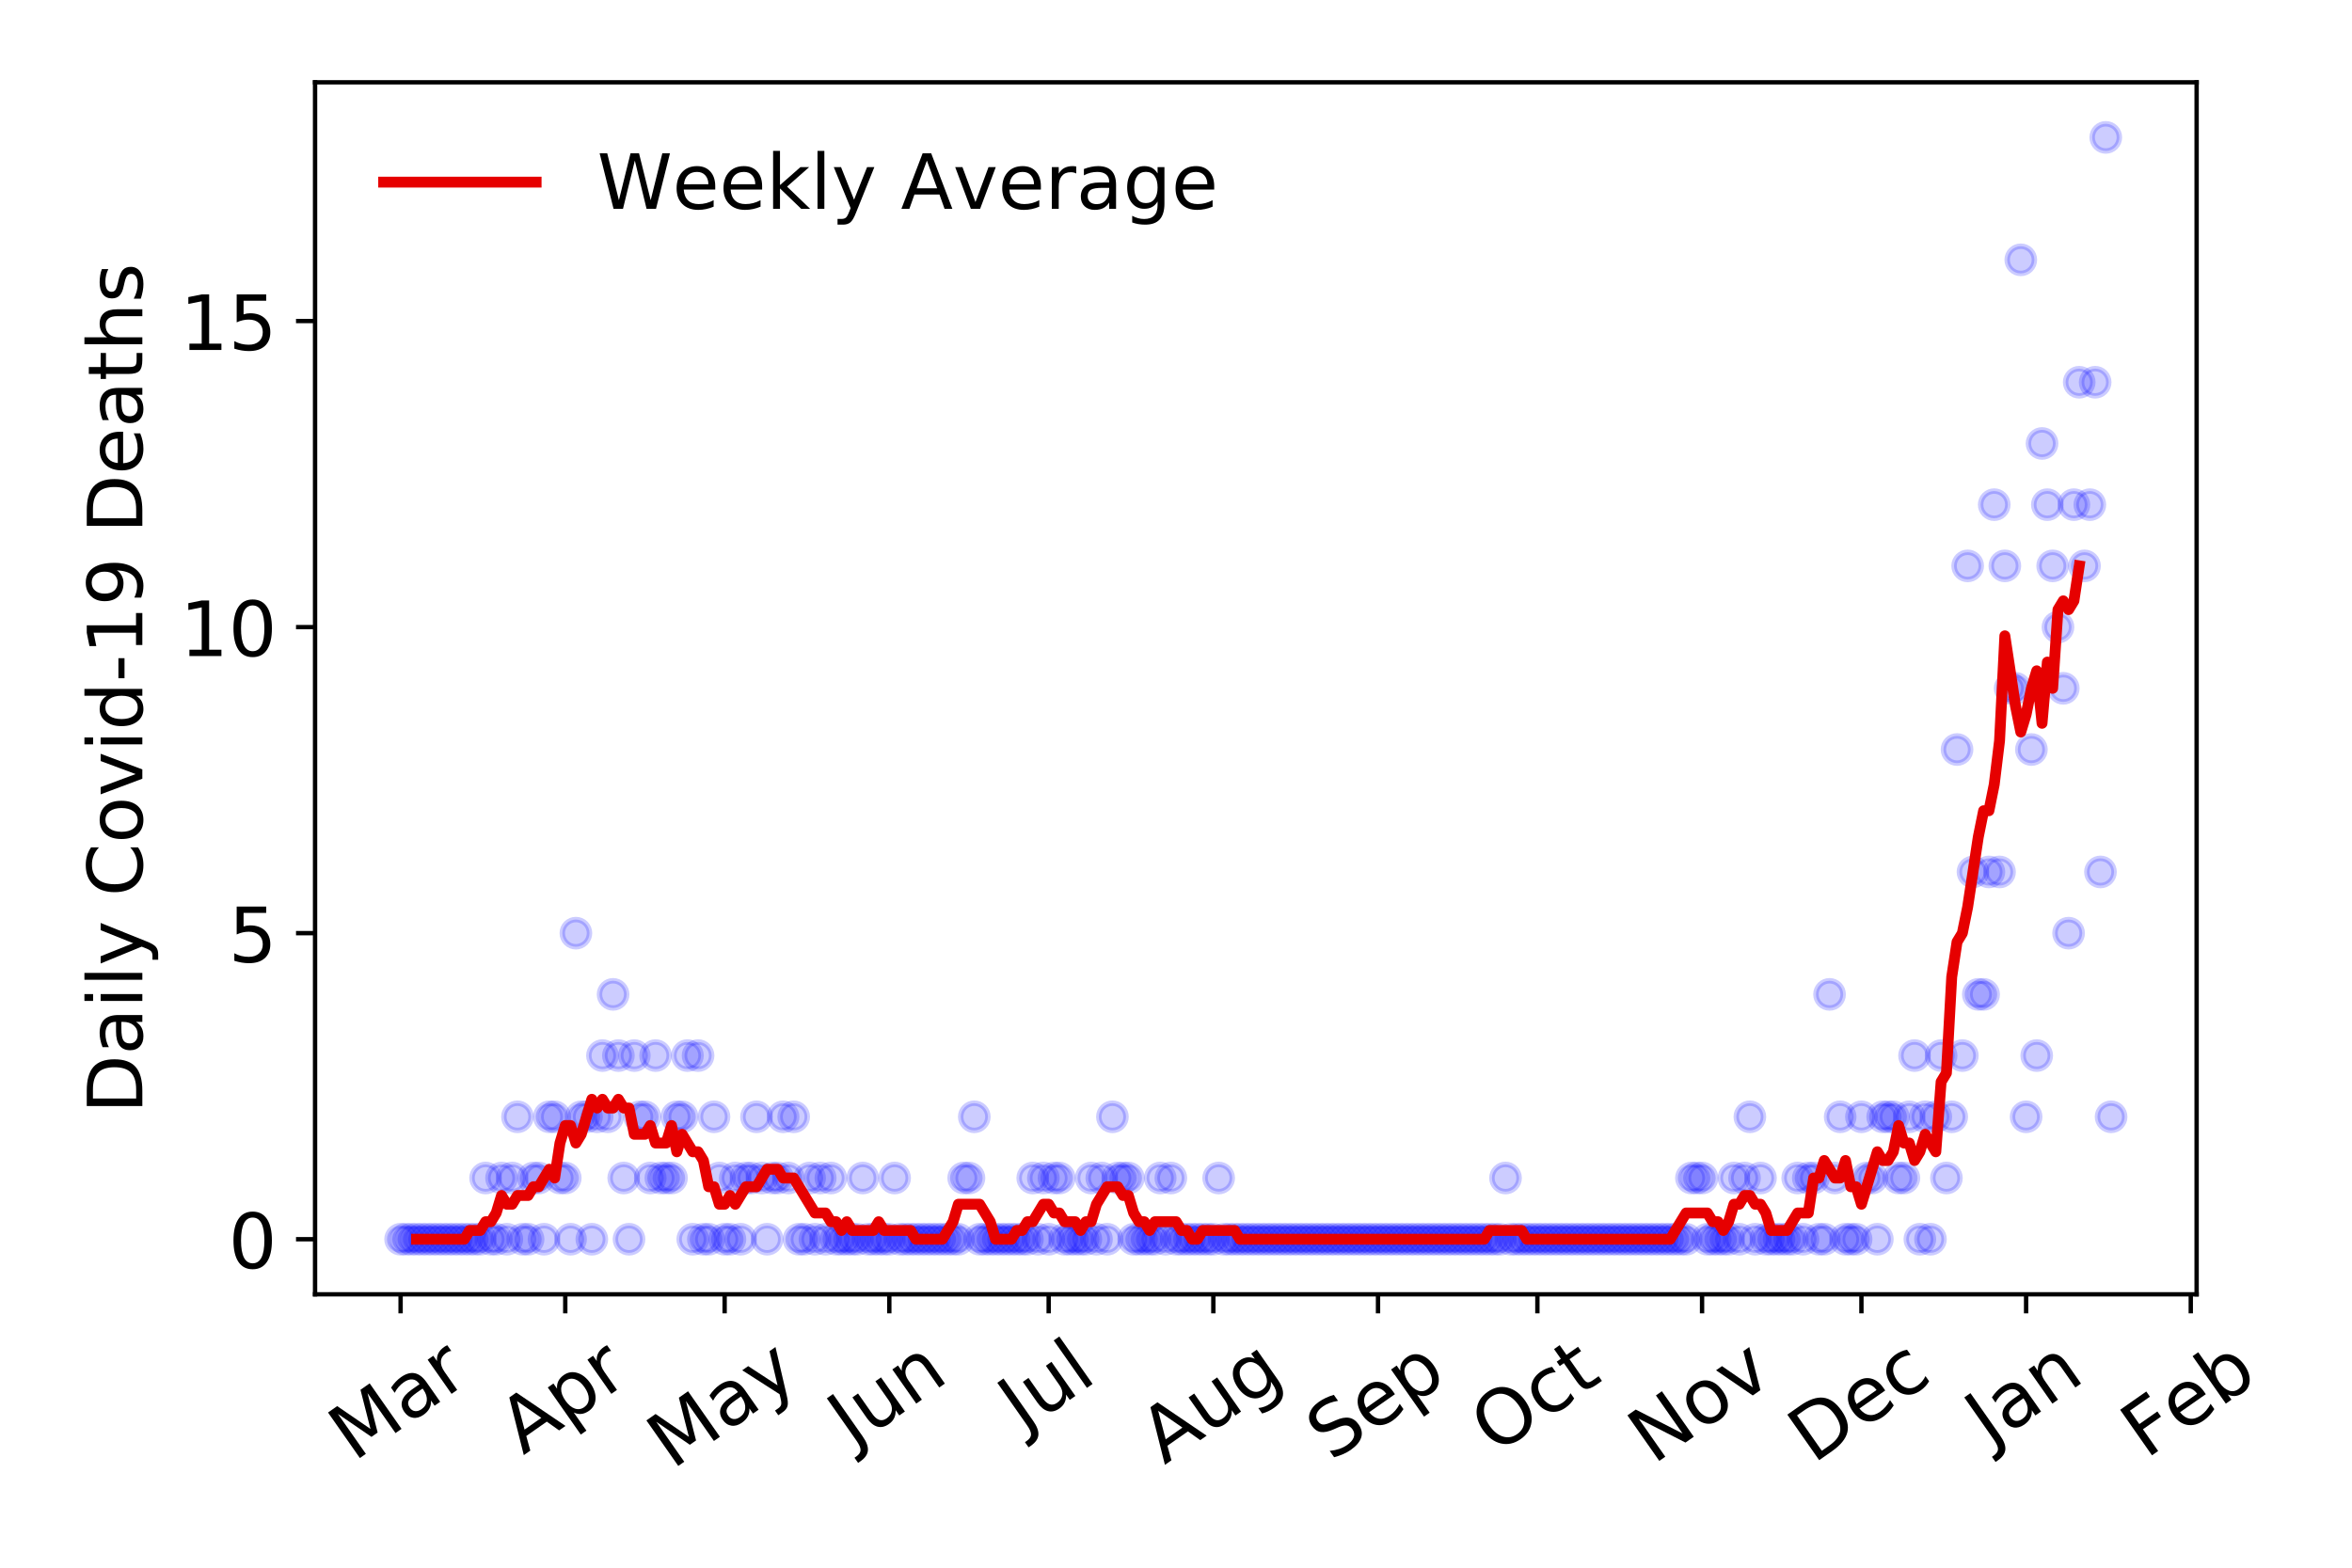 <?xml version="1.0" encoding="utf-8" standalone="no"?>
<!DOCTYPE svg PUBLIC "-//W3C//DTD SVG 1.1//EN"
  "http://www.w3.org/Graphics/SVG/1.1/DTD/svg11.dtd">
<!-- Created with matplotlib (https://matplotlib.org/) -->
<svg height="288pt" version="1.1" viewBox="0 0 432 288" width="432pt" xmlns="http://www.w3.org/2000/svg" xmlns:xlink="http://www.w3.org/1999/xlink">
 <defs>
  <style type="text/css">
*{stroke-linecap:butt;stroke-linejoin:round;}
  </style>
 </defs>
 <g id="figure_1">
  <g id="patch_1">
   <path d="M 0 288 
L 432 288 
L 432 0 
L 0 0 
z
" style="fill:#ffffff;"/>
  </g>
  <g id="axes_1">
   <g id="patch_2">
    <path d="M 57.87 237.778 
L 403.461 237.778 
L 403.461 15.12 
L 57.87 15.12 
z
" style="fill:#ffffff;"/>
   </g>
   <g id="matplotlib.axis_1">
    <g id="xtick_1">
     <g id="line2d_1">
      <defs>
       <path d="M 0 0 
L 0 3.5 
" id="m41d10c3f20" style="stroke:#000000;stroke-width:0.8;"/>
      </defs>
      <g>
       <use style="stroke:#000000;stroke-width:0.8;" x="73.579" xlink:href="#m41d10c3f20" y="237.778"/>
      </g>
     </g>
     <g id="text_1">
      <!-- Mar -->
      <defs>
       <path d="M 9.812 72.906 
L 24.516 72.906 
L 43.109 23.297 
L 61.812 72.906 
L 76.516 72.906 
L 76.516 0 
L 66.891 0 
L 66.891 64.016 
L 48.094 14.016 
L 38.188 14.016 
L 19.391 64.016 
L 19.391 0 
L 9.812 0 
z
" id="DejaVuSans-77"/>
       <path d="M 34.281 27.484 
Q 23.391 27.484 19.188 25 
Q 14.984 22.516 14.984 16.5 
Q 14.984 11.719 18.141 8.906 
Q 21.297 6.109 26.703 6.109 
Q 34.188 6.109 38.703 11.406 
Q 43.219 16.703 43.219 25.484 
L 43.219 27.484 
z
M 52.203 31.203 
L 52.203 0 
L 43.219 0 
L 43.219 8.297 
Q 40.141 3.328 35.547 0.953 
Q 30.953 -1.422 24.312 -1.422 
Q 15.922 -1.422 10.953 3.297 
Q 6 8.016 6 15.922 
Q 6 25.141 12.172 29.828 
Q 18.359 34.516 30.609 34.516 
L 43.219 34.516 
L 43.219 35.406 
Q 43.219 41.609 39.141 45 
Q 35.062 48.391 27.688 48.391 
Q 23 48.391 18.547 47.266 
Q 14.109 46.141 10.016 43.891 
L 10.016 52.203 
Q 14.938 54.109 19.578 55.047 
Q 24.219 56 28.609 56 
Q 40.484 56 46.344 49.844 
Q 52.203 43.703 52.203 31.203 
z
" id="DejaVuSans-97"/>
       <path d="M 41.109 46.297 
Q 39.594 47.172 37.812 47.578 
Q 36.031 48 33.891 48 
Q 26.266 48 22.188 43.047 
Q 18.109 38.094 18.109 28.812 
L 18.109 0 
L 9.078 0 
L 9.078 54.688 
L 18.109 54.688 
L 18.109 46.188 
Q 20.953 51.172 25.484 53.578 
Q 30.031 56 36.531 56 
Q 37.453 56 38.578 55.875 
Q 39.703 55.766 41.062 55.516 
z
" id="DejaVuSans-114"/>
      </defs>
      <g transform="translate(64.976 268.643)rotate(-35)scale(0.14 -0.14)">
       <use xlink:href="#DejaVuSans-77"/>
       <use x="86.279" xlink:href="#DejaVuSans-97"/>
       <use x="147.559" xlink:href="#DejaVuSans-114"/>
      </g>
     </g>
    </g>
    <g id="xtick_2">
     <g id="line2d_2">
      <g>
       <use style="stroke:#000000;stroke-width:0.8;" x="103.825" xlink:href="#m41d10c3f20" y="237.778"/>
      </g>
     </g>
     <g id="text_2">
      <!-- Apr -->
      <defs>
       <path d="M 34.188 63.188 
L 20.797 26.906 
L 47.609 26.906 
z
M 28.609 72.906 
L 39.797 72.906 
L 67.578 0 
L 57.328 0 
L 50.688 18.703 
L 17.828 18.703 
L 11.188 0 
L 0.781 0 
z
" id="DejaVuSans-65"/>
       <path d="M 18.109 8.203 
L 18.109 -20.797 
L 9.078 -20.797 
L 9.078 54.688 
L 18.109 54.688 
L 18.109 46.391 
Q 20.953 51.266 25.266 53.625 
Q 29.594 56 35.594 56 
Q 45.562 56 51.781 48.094 
Q 58.016 40.188 58.016 27.297 
Q 58.016 14.406 51.781 6.484 
Q 45.562 -1.422 35.594 -1.422 
Q 29.594 -1.422 25.266 0.953 
Q 20.953 3.328 18.109 8.203 
z
M 48.688 27.297 
Q 48.688 37.203 44.609 42.844 
Q 40.531 48.484 33.406 48.484 
Q 26.266 48.484 22.188 42.844 
Q 18.109 37.203 18.109 27.297 
Q 18.109 17.391 22.188 11.75 
Q 26.266 6.109 33.406 6.109 
Q 40.531 6.109 44.609 11.75 
Q 48.688 17.391 48.688 27.297 
z
" id="DejaVuSans-112"/>
      </defs>
      <g transform="translate(96.121 267.384)rotate(-35)scale(0.14 -0.14)">
       <use xlink:href="#DejaVuSans-65"/>
       <use x="68.408" xlink:href="#DejaVuSans-112"/>
       <use x="131.885" xlink:href="#DejaVuSans-114"/>
      </g>
     </g>
    </g>
    <g id="xtick_3">
     <g id="line2d_3">
      <g>
       <use style="stroke:#000000;stroke-width:0.8;" x="133.096" xlink:href="#m41d10c3f20" y="237.778"/>
      </g>
     </g>
     <g id="text_3">
      <!-- May -->
      <defs>
       <path d="M 32.172 -5.078 
Q 28.375 -14.844 24.75 -17.812 
Q 21.141 -20.797 15.094 -20.797 
L 7.906 -20.797 
L 7.906 -13.281 
L 13.188 -13.281 
Q 16.891 -13.281 18.938 -11.516 
Q 21 -9.766 23.484 -3.219 
L 25.094 0.875 
L 2.984 54.688 
L 12.5 54.688 
L 29.594 11.922 
L 46.688 54.688 
L 56.203 54.688 
z
" id="DejaVuSans-121"/>
      </defs>
      <g transform="translate(123.457 270.094)rotate(-35)scale(0.14 -0.14)">
       <use xlink:href="#DejaVuSans-77"/>
       <use x="86.279" xlink:href="#DejaVuSans-97"/>
       <use x="147.559" xlink:href="#DejaVuSans-121"/>
      </g>
     </g>
    </g>
    <g id="xtick_4">
     <g id="line2d_4">
      <g>
       <use style="stroke:#000000;stroke-width:0.8;" x="163.342" xlink:href="#m41d10c3f20" y="237.778"/>
      </g>
     </g>
     <g id="text_4">
      <!-- Jun -->
      <defs>
       <path d="M 9.812 72.906 
L 19.672 72.906 
L 19.672 5.078 
Q 19.672 -8.109 14.672 -14.062 
Q 9.672 -20.016 -1.422 -20.016 
L -5.172 -20.016 
L -5.172 -11.719 
L -2.094 -11.719 
Q 4.438 -11.719 7.125 -8.047 
Q 9.812 -4.391 9.812 5.078 
z
" id="DejaVuSans-74"/>
       <path d="M 8.5 21.578 
L 8.5 54.688 
L 17.484 54.688 
L 17.484 21.922 
Q 17.484 14.156 20.5 10.266 
Q 23.531 6.391 29.594 6.391 
Q 36.859 6.391 41.078 11.031 
Q 45.312 15.672 45.312 23.688 
L 45.312 54.688 
L 54.297 54.688 
L 54.297 0 
L 45.312 0 
L 45.312 8.406 
Q 42.047 3.422 37.719 1 
Q 33.406 -1.422 27.688 -1.422 
Q 18.266 -1.422 13.375 4.438 
Q 8.5 10.297 8.5 21.578 
z
M 31.109 56 
z
" id="DejaVuSans-117"/>
       <path d="M 54.891 33.016 
L 54.891 0 
L 45.906 0 
L 45.906 32.719 
Q 45.906 40.484 42.875 44.328 
Q 39.844 48.188 33.797 48.188 
Q 26.516 48.188 22.312 43.547 
Q 18.109 38.922 18.109 30.906 
L 18.109 0 
L 9.078 0 
L 9.078 54.688 
L 18.109 54.688 
L 18.109 46.188 
Q 21.344 51.125 25.703 53.562 
Q 30.078 56 35.797 56 
Q 45.219 56 50.047 50.172 
Q 54.891 44.344 54.891 33.016 
z
" id="DejaVuSans-110"/>
      </defs>
      <g transform="translate(156.599 266.039)rotate(-35)scale(0.14 -0.14)">
       <use xlink:href="#DejaVuSans-74"/>
       <use x="29.492" xlink:href="#DejaVuSans-117"/>
       <use x="92.871" xlink:href="#DejaVuSans-110"/>
      </g>
     </g>
    </g>
    <g id="xtick_5">
     <g id="line2d_5">
      <g>
       <use style="stroke:#000000;stroke-width:0.8;" x="192.613" xlink:href="#m41d10c3f20" y="237.778"/>
      </g>
     </g>
     <g id="text_5">
      <!-- Jul -->
      <defs>
       <path d="M 9.422 75.984 
L 18.406 75.984 
L 18.406 0 
L 9.422 0 
z
" id="DejaVuSans-108"/>
      </defs>
      <g transform="translate(187.911 263.181)rotate(-35)scale(0.14 -0.14)">
       <use xlink:href="#DejaVuSans-74"/>
       <use x="29.492" xlink:href="#DejaVuSans-117"/>
       <use x="92.871" xlink:href="#DejaVuSans-108"/>
      </g>
     </g>
    </g>
    <g id="xtick_6">
     <g id="line2d_6">
      <g>
       <use style="stroke:#000000;stroke-width:0.8;" x="222.86" xlink:href="#m41d10c3f20" y="237.778"/>
      </g>
     </g>
     <g id="text_6">
      <!-- Aug -->
      <defs>
       <path d="M 45.406 27.984 
Q 45.406 37.75 41.375 43.109 
Q 37.359 48.484 30.078 48.484 
Q 22.859 48.484 18.828 43.109 
Q 14.797 37.75 14.797 27.984 
Q 14.797 18.266 18.828 12.891 
Q 22.859 7.516 30.078 7.516 
Q 37.359 7.516 41.375 12.891 
Q 45.406 18.266 45.406 27.984 
z
M 54.391 6.781 
Q 54.391 -7.172 48.188 -13.984 
Q 42 -20.797 29.203 -20.797 
Q 24.469 -20.797 20.266 -20.094 
Q 16.062 -19.391 12.109 -17.922 
L 12.109 -9.188 
Q 16.062 -11.328 19.922 -12.344 
Q 23.781 -13.375 27.781 -13.375 
Q 36.625 -13.375 41.016 -8.766 
Q 45.406 -4.156 45.406 5.172 
L 45.406 9.625 
Q 42.625 4.781 38.281 2.391 
Q 33.938 0 27.875 0 
Q 17.828 0 11.672 7.656 
Q 5.516 15.328 5.516 27.984 
Q 5.516 40.672 11.672 48.328 
Q 17.828 56 27.875 56 
Q 33.938 56 38.281 53.609 
Q 42.625 51.219 45.406 46.391 
L 45.406 54.688 
L 54.391 54.688 
z
" id="DejaVuSans-103"/>
      </defs>
      <g transform="translate(213.879 269.172)rotate(-35)scale(0.14 -0.14)">
       <use xlink:href="#DejaVuSans-65"/>
       <use x="68.408" xlink:href="#DejaVuSans-117"/>
       <use x="131.787" xlink:href="#DejaVuSans-103"/>
      </g>
     </g>
    </g>
    <g id="xtick_7">
     <g id="line2d_7">
      <g>
       <use style="stroke:#000000;stroke-width:0.8;" x="253.106" xlink:href="#m41d10c3f20" y="237.778"/>
      </g>
     </g>
     <g id="text_7">
      <!-- Sep -->
      <defs>
       <path d="M 53.516 70.516 
L 53.516 60.891 
Q 47.906 63.578 42.922 64.891 
Q 37.938 66.219 33.297 66.219 
Q 25.25 66.219 20.875 63.094 
Q 16.5 59.969 16.5 54.203 
Q 16.5 49.359 19.406 46.891 
Q 22.312 44.438 30.422 42.922 
L 36.375 41.703 
Q 47.406 39.594 52.656 34.297 
Q 57.906 29 57.906 20.125 
Q 57.906 9.516 50.797 4.047 
Q 43.703 -1.422 29.984 -1.422 
Q 24.812 -1.422 18.969 -0.25 
Q 13.141 0.922 6.891 3.219 
L 6.891 13.375 
Q 12.891 10.016 18.656 8.297 
Q 24.422 6.594 29.984 6.594 
Q 38.422 6.594 43.016 9.906 
Q 47.609 13.234 47.609 19.391 
Q 47.609 24.75 44.312 27.781 
Q 41.016 30.812 33.5 32.328 
L 27.484 33.5 
Q 16.453 35.688 11.516 40.375 
Q 6.594 45.062 6.594 53.422 
Q 6.594 63.094 13.406 68.656 
Q 20.219 74.219 32.172 74.219 
Q 37.312 74.219 42.625 73.281 
Q 47.953 72.359 53.516 70.516 
z
" id="DejaVuSans-83"/>
       <path d="M 56.203 29.594 
L 56.203 25.203 
L 14.891 25.203 
Q 15.484 15.922 20.484 11.062 
Q 25.484 6.203 34.422 6.203 
Q 39.594 6.203 44.453 7.469 
Q 49.312 8.734 54.109 11.281 
L 54.109 2.781 
Q 49.266 0.734 44.188 -0.344 
Q 39.109 -1.422 33.891 -1.422 
Q 20.797 -1.422 13.156 6.188 
Q 5.516 13.812 5.516 26.812 
Q 5.516 40.234 12.766 48.109 
Q 20.016 56 32.328 56 
Q 43.359 56 49.781 48.891 
Q 56.203 41.797 56.203 29.594 
z
M 47.219 32.234 
Q 47.125 39.594 43.094 43.984 
Q 39.062 48.391 32.422 48.391 
Q 24.906 48.391 20.391 44.141 
Q 15.875 39.891 15.188 32.172 
z
" id="DejaVuSans-101"/>
      </defs>
      <g transform="translate(244.513 268.629)rotate(-35)scale(0.14 -0.14)">
       <use xlink:href="#DejaVuSans-83"/>
       <use x="63.477" xlink:href="#DejaVuSans-101"/>
       <use x="125" xlink:href="#DejaVuSans-112"/>
      </g>
     </g>
    </g>
    <g id="xtick_8">
     <g id="line2d_8">
      <g>
       <use style="stroke:#000000;stroke-width:0.8;" x="282.377" xlink:href="#m41d10c3f20" y="237.778"/>
      </g>
     </g>
     <g id="text_8">
      <!-- Oct -->
      <defs>
       <path d="M 39.406 66.219 
Q 28.656 66.219 22.328 58.203 
Q 16.016 50.203 16.016 36.375 
Q 16.016 22.609 22.328 14.594 
Q 28.656 6.594 39.406 6.594 
Q 50.141 6.594 56.422 14.594 
Q 62.703 22.609 62.703 36.375 
Q 62.703 50.203 56.422 58.203 
Q 50.141 66.219 39.406 66.219 
z
M 39.406 74.219 
Q 54.734 74.219 63.906 63.938 
Q 73.094 53.656 73.094 36.375 
Q 73.094 19.141 63.906 8.859 
Q 54.734 -1.422 39.406 -1.422 
Q 24.031 -1.422 14.812 8.828 
Q 5.609 19.094 5.609 36.375 
Q 5.609 53.656 14.812 63.938 
Q 24.031 74.219 39.406 74.219 
z
" id="DejaVuSans-79"/>
       <path d="M 48.781 52.594 
L 48.781 44.188 
Q 44.969 46.297 41.141 47.344 
Q 37.312 48.391 33.406 48.391 
Q 24.656 48.391 19.812 42.844 
Q 14.984 37.312 14.984 27.297 
Q 14.984 17.281 19.812 11.734 
Q 24.656 6.203 33.406 6.203 
Q 37.312 6.203 41.141 7.25 
Q 44.969 8.297 48.781 10.406 
L 48.781 2.094 
Q 45.016 0.344 40.984 -0.531 
Q 36.969 -1.422 32.422 -1.422 
Q 20.062 -1.422 12.781 6.344 
Q 5.516 14.109 5.516 27.297 
Q 5.516 40.672 12.859 48.328 
Q 20.219 56 33.016 56 
Q 37.156 56 41.109 55.141 
Q 45.062 54.297 48.781 52.594 
z
" id="DejaVuSans-99"/>
       <path d="M 18.312 70.219 
L 18.312 54.688 
L 36.812 54.688 
L 36.812 47.703 
L 18.312 47.703 
L 18.312 18.016 
Q 18.312 11.328 20.141 9.422 
Q 21.969 7.516 27.594 7.516 
L 36.812 7.516 
L 36.812 0 
L 27.594 0 
Q 17.188 0 13.234 3.875 
Q 9.281 7.766 9.281 18.016 
L 9.281 47.703 
L 2.688 47.703 
L 2.688 54.688 
L 9.281 54.688 
L 9.281 70.219 
z
" id="DejaVuSans-116"/>
      </defs>
      <g transform="translate(274.678 267.377)rotate(-35)scale(0.14 -0.14)">
       <use xlink:href="#DejaVuSans-79"/>
       <use x="78.711" xlink:href="#DejaVuSans-99"/>
       <use x="133.691" xlink:href="#DejaVuSans-116"/>
      </g>
     </g>
    </g>
    <g id="xtick_9">
     <g id="line2d_9">
      <g>
       <use style="stroke:#000000;stroke-width:0.8;" x="312.623" xlink:href="#m41d10c3f20" y="237.778"/>
      </g>
     </g>
     <g id="text_9">
      <!-- Nov -->
      <defs>
       <path d="M 9.812 72.906 
L 23.094 72.906 
L 55.422 11.922 
L 55.422 72.906 
L 64.984 72.906 
L 64.984 0 
L 51.703 0 
L 19.391 60.984 
L 19.391 0 
L 9.812 0 
z
" id="DejaVuSans-78"/>
       <path d="M 30.609 48.391 
Q 23.391 48.391 19.188 42.75 
Q 14.984 37.109 14.984 27.297 
Q 14.984 17.484 19.156 11.844 
Q 23.344 6.203 30.609 6.203 
Q 37.797 6.203 41.984 11.859 
Q 46.188 17.531 46.188 27.297 
Q 46.188 37.016 41.984 42.703 
Q 37.797 48.391 30.609 48.391 
z
M 30.609 56 
Q 42.328 56 49.016 48.375 
Q 55.719 40.766 55.719 27.297 
Q 55.719 13.875 49.016 6.219 
Q 42.328 -1.422 30.609 -1.422 
Q 18.844 -1.422 12.172 6.219 
Q 5.516 13.875 5.516 27.297 
Q 5.516 40.766 12.172 48.375 
Q 18.844 56 30.609 56 
z
" id="DejaVuSans-111"/>
       <path d="M 2.984 54.688 
L 12.5 54.688 
L 29.594 8.797 
L 46.688 54.688 
L 56.203 54.688 
L 35.688 0 
L 23.484 0 
z
" id="DejaVuSans-118"/>
      </defs>
      <g transform="translate(303.647 269.166)rotate(-35)scale(0.14 -0.14)">
       <use xlink:href="#DejaVuSans-78"/>
       <use x="74.805" xlink:href="#DejaVuSans-111"/>
       <use x="135.986" xlink:href="#DejaVuSans-118"/>
      </g>
     </g>
    </g>
    <g id="xtick_10">
     <g id="line2d_10">
      <g>
       <use style="stroke:#000000;stroke-width:0.8;" x="341.894" xlink:href="#m41d10c3f20" y="237.778"/>
      </g>
     </g>
     <g id="text_10">
      <!-- Dec -->
      <defs>
       <path d="M 19.672 64.797 
L 19.672 8.109 
L 31.594 8.109 
Q 46.688 8.109 53.688 14.938 
Q 60.688 21.781 60.688 36.531 
Q 60.688 51.172 53.688 57.984 
Q 46.688 64.797 31.594 64.797 
z
M 9.812 72.906 
L 30.078 72.906 
Q 51.266 72.906 61.172 64.094 
Q 71.094 55.281 71.094 36.531 
Q 71.094 17.672 61.125 8.828 
Q 51.172 0 30.078 0 
L 9.812 0 
z
" id="DejaVuSans-68"/>
      </defs>
      <g transform="translate(333.014 269.032)rotate(-35)scale(0.14 -0.14)">
       <use xlink:href="#DejaVuSans-68"/>
       <use x="77.002" xlink:href="#DejaVuSans-101"/>
       <use x="138.525" xlink:href="#DejaVuSans-99"/>
      </g>
     </g>
    </g>
    <g id="xtick_11">
     <g id="line2d_11">
      <g>
       <use style="stroke:#000000;stroke-width:0.8;" x="372.141" xlink:href="#m41d10c3f20" y="237.778"/>
      </g>
     </g>
     <g id="text_11">
      <!-- Jan -->
      <g transform="translate(365.517 265.871)rotate(-35)scale(0.14 -0.14)">
       <use xlink:href="#DejaVuSans-74"/>
       <use x="29.492" xlink:href="#DejaVuSans-97"/>
       <use x="90.771" xlink:href="#DejaVuSans-110"/>
      </g>
     </g>
    </g>
    <g id="xtick_12">
     <g id="line2d_12">
      <g>
       <use style="stroke:#000000;stroke-width:0.8;" x="402.387" xlink:href="#m41d10c3f20" y="237.778"/>
      </g>
     </g>
     <g id="text_12">
      <!-- Feb -->
      <defs>
       <path d="M 9.812 72.906 
L 51.703 72.906 
L 51.703 64.594 
L 19.672 64.594 
L 19.672 43.109 
L 48.578 43.109 
L 48.578 34.812 
L 19.672 34.812 
L 19.672 0 
L 9.812 0 
z
" id="DejaVuSans-70"/>
       <path d="M 48.688 27.297 
Q 48.688 37.203 44.609 42.844 
Q 40.531 48.484 33.406 48.484 
Q 26.266 48.484 22.188 42.844 
Q 18.109 37.203 18.109 27.297 
Q 18.109 17.391 22.188 11.75 
Q 26.266 6.109 33.406 6.109 
Q 40.531 6.109 44.609 11.75 
Q 48.688 17.391 48.688 27.297 
z
M 18.109 46.391 
Q 20.953 51.266 25.266 53.625 
Q 29.594 56 35.594 56 
Q 45.562 56 51.781 48.094 
Q 58.016 40.188 58.016 27.297 
Q 58.016 14.406 51.781 6.484 
Q 45.562 -1.422 35.594 -1.422 
Q 29.594 -1.422 25.266 0.953 
Q 20.953 3.328 18.109 8.203 
L 18.109 0 
L 9.078 0 
L 9.078 75.984 
L 18.109 75.984 
z
" id="DejaVuSans-98"/>
      </defs>
      <g transform="translate(394.141 268.143)rotate(-35)scale(0.14 -0.14)">
       <use xlink:href="#DejaVuSans-70"/>
       <use x="57.441" xlink:href="#DejaVuSans-101"/>
       <use x="118.965" xlink:href="#DejaVuSans-98"/>
      </g>
     </g>
    </g>
   </g>
   <g id="matplotlib.axis_2">
    <g id="ytick_1">
     <g id="line2d_13">
      <defs>
       <path d="M 0 0 
L -3.5 0 
" id="m293f64a025" style="stroke:#000000;stroke-width:0.8;"/>
      </defs>
      <g>
       <use style="stroke:#000000;stroke-width:0.8;" x="57.87" xlink:href="#m293f64a025" y="227.657"/>
      </g>
     </g>
     <g id="text_13">
      <!-- 0 -->
      <defs>
       <path d="M 31.781 66.406 
Q 24.172 66.406 20.328 58.906 
Q 16.5 51.422 16.5 36.375 
Q 16.5 21.391 20.328 13.891 
Q 24.172 6.391 31.781 6.391 
Q 39.453 6.391 43.281 13.891 
Q 47.125 21.391 47.125 36.375 
Q 47.125 51.422 43.281 58.906 
Q 39.453 66.406 31.781 66.406 
z
M 31.781 74.219 
Q 44.047 74.219 50.516 64.516 
Q 56.984 54.828 56.984 36.375 
Q 56.984 17.969 50.516 8.266 
Q 44.047 -1.422 31.781 -1.422 
Q 19.531 -1.422 13.062 8.266 
Q 6.594 17.969 6.594 36.375 
Q 6.594 54.828 13.062 64.516 
Q 19.531 74.219 31.781 74.219 
z
" id="DejaVuSans-48"/>
      </defs>
      <g transform="translate(41.962 232.976)scale(0.14 -0.14)">
       <use xlink:href="#DejaVuSans-48"/>
      </g>
     </g>
    </g>
    <g id="ytick_2">
     <g id="line2d_14">
      <g>
       <use style="stroke:#000000;stroke-width:0.8;" x="57.87" xlink:href="#m293f64a025" y="171.431"/>
      </g>
     </g>
     <g id="text_14">
      <!-- 5 -->
      <defs>
       <path d="M 10.797 72.906 
L 49.516 72.906 
L 49.516 64.594 
L 19.828 64.594 
L 19.828 46.734 
Q 21.969 47.469 24.109 47.828 
Q 26.266 48.188 28.422 48.188 
Q 40.625 48.188 47.75 41.5 
Q 54.891 34.812 54.891 23.391 
Q 54.891 11.625 47.562 5.094 
Q 40.234 -1.422 26.906 -1.422 
Q 22.312 -1.422 17.547 -0.641 
Q 12.797 0.141 7.719 1.703 
L 7.719 11.625 
Q 12.109 9.234 16.797 8.062 
Q 21.484 6.891 26.703 6.891 
Q 35.156 6.891 40.078 11.328 
Q 45.016 15.766 45.016 23.391 
Q 45.016 31 40.078 35.438 
Q 35.156 39.891 26.703 39.891 
Q 22.75 39.891 18.812 39.016 
Q 14.891 38.141 10.797 36.281 
z
" id="DejaVuSans-53"/>
      </defs>
      <g transform="translate(41.962 176.749)scale(0.14 -0.14)">
       <use xlink:href="#DejaVuSans-53"/>
      </g>
     </g>
    </g>
    <g id="ytick_3">
     <g id="line2d_15">
      <g>
       <use style="stroke:#000000;stroke-width:0.8;" x="57.87" xlink:href="#m293f64a025" y="115.204"/>
      </g>
     </g>
     <g id="text_15">
      <!-- 10 -->
      <defs>
       <path d="M 12.406 8.297 
L 28.516 8.297 
L 28.516 63.922 
L 10.984 60.406 
L 10.984 69.391 
L 28.422 72.906 
L 38.281 72.906 
L 38.281 8.297 
L 54.391 8.297 
L 54.391 0 
L 12.406 0 
z
" id="DejaVuSans-49"/>
      </defs>
      <g transform="translate(33.055 120.523)scale(0.14 -0.14)">
       <use xlink:href="#DejaVuSans-49"/>
       <use x="63.623" xlink:href="#DejaVuSans-48"/>
      </g>
     </g>
    </g>
    <g id="ytick_4">
     <g id="line2d_16">
      <g>
       <use style="stroke:#000000;stroke-width:0.8;" x="57.87" xlink:href="#m293f64a025" y="58.977"/>
      </g>
     </g>
     <g id="text_16">
      <!-- 15 -->
      <g transform="translate(33.055 64.296)scale(0.14 -0.14)">
       <use xlink:href="#DejaVuSans-49"/>
       <use x="63.623" xlink:href="#DejaVuSans-53"/>
      </g>
     </g>
    </g>
    <g id="text_17">
     <!-- Daily Covid-19 Deaths -->
     <defs>
      <path d="M 9.422 54.688 
L 18.406 54.688 
L 18.406 0 
L 9.422 0 
z
M 9.422 75.984 
L 18.406 75.984 
L 18.406 64.594 
L 9.422 64.594 
z
" id="DejaVuSans-105"/>
      <path id="DejaVuSans-32"/>
      <path d="M 64.406 67.281 
L 64.406 56.891 
Q 59.422 61.531 53.781 63.812 
Q 48.141 66.109 41.797 66.109 
Q 29.297 66.109 22.656 58.469 
Q 16.016 50.828 16.016 36.375 
Q 16.016 21.969 22.656 14.328 
Q 29.297 6.688 41.797 6.688 
Q 48.141 6.688 53.781 8.984 
Q 59.422 11.281 64.406 15.922 
L 64.406 5.609 
Q 59.234 2.094 53.438 0.328 
Q 47.656 -1.422 41.219 -1.422 
Q 24.656 -1.422 15.125 8.703 
Q 5.609 18.844 5.609 36.375 
Q 5.609 53.953 15.125 64.078 
Q 24.656 74.219 41.219 74.219 
Q 47.75 74.219 53.531 72.484 
Q 59.328 70.75 64.406 67.281 
z
" id="DejaVuSans-67"/>
      <path d="M 45.406 46.391 
L 45.406 75.984 
L 54.391 75.984 
L 54.391 0 
L 45.406 0 
L 45.406 8.203 
Q 42.578 3.328 38.25 0.953 
Q 33.938 -1.422 27.875 -1.422 
Q 17.969 -1.422 11.734 6.484 
Q 5.516 14.406 5.516 27.297 
Q 5.516 40.188 11.734 48.094 
Q 17.969 56 27.875 56 
Q 33.938 56 38.25 53.625 
Q 42.578 51.266 45.406 46.391 
z
M 14.797 27.297 
Q 14.797 17.391 18.875 11.75 
Q 22.953 6.109 30.078 6.109 
Q 37.203 6.109 41.297 11.75 
Q 45.406 17.391 45.406 27.297 
Q 45.406 37.203 41.297 42.844 
Q 37.203 48.484 30.078 48.484 
Q 22.953 48.484 18.875 42.844 
Q 14.797 37.203 14.797 27.297 
z
" id="DejaVuSans-100"/>
      <path d="M 4.891 31.391 
L 31.203 31.391 
L 31.203 23.391 
L 4.891 23.391 
z
" id="DejaVuSans-45"/>
      <path d="M 10.984 1.516 
L 10.984 10.5 
Q 14.703 8.734 18.5 7.812 
Q 22.312 6.891 25.984 6.891 
Q 35.75 6.891 40.891 13.453 
Q 46.047 20.016 46.781 33.406 
Q 43.953 29.203 39.594 26.953 
Q 35.25 24.703 29.984 24.703 
Q 19.047 24.703 12.672 31.312 
Q 6.297 37.938 6.297 49.422 
Q 6.297 60.641 12.938 67.422 
Q 19.578 74.219 30.609 74.219 
Q 43.266 74.219 49.922 64.516 
Q 56.594 54.828 56.594 36.375 
Q 56.594 19.141 48.406 8.859 
Q 40.234 -1.422 26.422 -1.422 
Q 22.703 -1.422 18.891 -0.688 
Q 15.094 0.047 10.984 1.516 
z
M 30.609 32.422 
Q 37.25 32.422 41.125 36.953 
Q 45.016 41.5 45.016 49.422 
Q 45.016 57.281 41.125 61.844 
Q 37.25 66.406 30.609 66.406 
Q 23.969 66.406 20.094 61.844 
Q 16.219 57.281 16.219 49.422 
Q 16.219 41.5 20.094 36.953 
Q 23.969 32.422 30.609 32.422 
z
" id="DejaVuSans-57"/>
      <path d="M 54.891 33.016 
L 54.891 0 
L 45.906 0 
L 45.906 32.719 
Q 45.906 40.484 42.875 44.328 
Q 39.844 48.188 33.797 48.188 
Q 26.516 48.188 22.312 43.547 
Q 18.109 38.922 18.109 30.906 
L 18.109 0 
L 9.078 0 
L 9.078 75.984 
L 18.109 75.984 
L 18.109 46.188 
Q 21.344 51.125 25.703 53.562 
Q 30.078 56 35.797 56 
Q 45.219 56 50.047 50.172 
Q 54.891 44.344 54.891 33.016 
z
" id="DejaVuSans-104"/>
      <path d="M 44.281 53.078 
L 44.281 44.578 
Q 40.484 46.531 36.375 47.5 
Q 32.281 48.484 27.875 48.484 
Q 21.188 48.484 17.844 46.438 
Q 14.5 44.391 14.5 40.281 
Q 14.5 37.156 16.891 35.375 
Q 19.281 33.594 26.516 31.984 
L 29.594 31.297 
Q 39.156 29.25 43.188 25.516 
Q 47.219 21.781 47.219 15.094 
Q 47.219 7.469 41.188 3.016 
Q 35.156 -1.422 24.609 -1.422 
Q 20.219 -1.422 15.453 -0.562 
Q 10.688 0.297 5.422 2 
L 5.422 11.281 
Q 10.406 8.688 15.234 7.391 
Q 20.062 6.109 24.812 6.109 
Q 31.156 6.109 34.562 8.281 
Q 37.984 10.453 37.984 14.406 
Q 37.984 18.062 35.516 20.016 
Q 33.062 21.969 24.703 23.781 
L 21.578 24.516 
Q 13.234 26.266 9.516 29.906 
Q 5.812 33.547 5.812 39.891 
Q 5.812 47.609 11.281 51.797 
Q 16.75 56 26.812 56 
Q 31.781 56 36.172 55.266 
Q 40.578 54.547 44.281 53.078 
z
" id="DejaVuSans-115"/>
     </defs>
     <g transform="translate(26.143 204.56)rotate(-90)scale(0.14 -0.14)">
      <use xlink:href="#DejaVuSans-68"/>
      <use x="77.002" xlink:href="#DejaVuSans-97"/>
      <use x="138.281" xlink:href="#DejaVuSans-105"/>
      <use x="166.064" xlink:href="#DejaVuSans-108"/>
      <use x="193.848" xlink:href="#DejaVuSans-121"/>
      <use x="253.027" xlink:href="#DejaVuSans-32"/>
      <use x="284.814" xlink:href="#DejaVuSans-67"/>
      <use x="354.639" xlink:href="#DejaVuSans-111"/>
      <use x="415.82" xlink:href="#DejaVuSans-118"/>
      <use x="475" xlink:href="#DejaVuSans-105"/>
      <use x="502.783" xlink:href="#DejaVuSans-100"/>
      <use x="566.26" xlink:href="#DejaVuSans-45"/>
      <use x="602.344" xlink:href="#DejaVuSans-49"/>
      <use x="665.967" xlink:href="#DejaVuSans-57"/>
      <use x="729.59" xlink:href="#DejaVuSans-32"/>
      <use x="761.377" xlink:href="#DejaVuSans-68"/>
      <use x="838.379" xlink:href="#DejaVuSans-101"/>
      <use x="899.902" xlink:href="#DejaVuSans-97"/>
      <use x="961.182" xlink:href="#DejaVuSans-116"/>
      <use x="1000.391" xlink:href="#DejaVuSans-104"/>
      <use x="1063.77" xlink:href="#DejaVuSans-115"/>
     </g>
    </g>
   </g>
   <g id="line2d_17">
    <defs>
     <path d="M 0 2.5 
C 0.663 2.5 1.299 2.237 1.768 1.768 
C 2.237 1.299 2.5 0.663 2.5 0 
C 2.5 -0.663 2.237 -1.299 1.768 -1.768 
C 1.299 -2.237 0.663 -2.5 0 -2.5 
C -0.663 -2.5 -1.299 -2.237 -1.768 -1.768 
C -2.237 -1.299 -2.5 -0.663 -2.5 0 
C -2.5 0.663 -2.237 1.299 -1.768 1.768 
C -1.299 2.237 -0.663 2.5 0 2.5 
z
" id="m1b05605e3b" style="stroke:#0000ff;stroke-opacity:0.2;"/>
    </defs>
    <g clip-path="url(#pa9da4d4a5d)">
     <use style="fill:#0000ff;fill-opacity:0.2;stroke:#0000ff;stroke-opacity:0.2;" x="73.579" xlink:href="#m1b05605e3b" y="227.657"/>
     <use style="fill:#0000ff;fill-opacity:0.2;stroke:#0000ff;stroke-opacity:0.2;" x="74.554" xlink:href="#m1b05605e3b" y="227.657"/>
     <use style="fill:#0000ff;fill-opacity:0.2;stroke:#0000ff;stroke-opacity:0.2;" x="75.53" xlink:href="#m1b05605e3b" y="227.657"/>
     <use style="fill:#0000ff;fill-opacity:0.2;stroke:#0000ff;stroke-opacity:0.2;" x="76.506" xlink:href="#m1b05605e3b" y="227.657"/>
     <use style="fill:#0000ff;fill-opacity:0.2;stroke:#0000ff;stroke-opacity:0.2;" x="77.481" xlink:href="#m1b05605e3b" y="227.657"/>
     <use style="fill:#0000ff;fill-opacity:0.2;stroke:#0000ff;stroke-opacity:0.2;" x="78.457" xlink:href="#m1b05605e3b" y="227.657"/>
     <use style="fill:#0000ff;fill-opacity:0.2;stroke:#0000ff;stroke-opacity:0.2;" x="79.433" xlink:href="#m1b05605e3b" y="227.657"/>
     <use style="fill:#0000ff;fill-opacity:0.2;stroke:#0000ff;stroke-opacity:0.2;" x="80.409" xlink:href="#m1b05605e3b" y="227.657"/>
     <use style="fill:#0000ff;fill-opacity:0.2;stroke:#0000ff;stroke-opacity:0.2;" x="81.384" xlink:href="#m1b05605e3b" y="227.657"/>
     <use style="fill:#0000ff;fill-opacity:0.2;stroke:#0000ff;stroke-opacity:0.2;" x="82.36" xlink:href="#m1b05605e3b" y="227.657"/>
     <use style="fill:#0000ff;fill-opacity:0.2;stroke:#0000ff;stroke-opacity:0.2;" x="83.336" xlink:href="#m1b05605e3b" y="227.657"/>
     <use style="fill:#0000ff;fill-opacity:0.2;stroke:#0000ff;stroke-opacity:0.2;" x="84.311" xlink:href="#m1b05605e3b" y="227.657"/>
     <use style="fill:#0000ff;fill-opacity:0.2;stroke:#0000ff;stroke-opacity:0.2;" x="85.287" xlink:href="#m1b05605e3b" y="227.657"/>
     <use style="fill:#0000ff;fill-opacity:0.2;stroke:#0000ff;stroke-opacity:0.2;" x="86.263" xlink:href="#m1b05605e3b" y="227.657"/>
     <use style="fill:#0000ff;fill-opacity:0.2;stroke:#0000ff;stroke-opacity:0.2;" x="87.238" xlink:href="#m1b05605e3b" y="227.657"/>
     <use style="fill:#0000ff;fill-opacity:0.2;stroke:#0000ff;stroke-opacity:0.2;" x="88.214" xlink:href="#m1b05605e3b" y="227.657"/>
     <use style="fill:#0000ff;fill-opacity:0.2;stroke:#0000ff;stroke-opacity:0.2;" x="89.19" xlink:href="#m1b05605e3b" y="216.412"/>
     <use style="fill:#0000ff;fill-opacity:0.2;stroke:#0000ff;stroke-opacity:0.2;" x="90.165" xlink:href="#m1b05605e3b" y="227.657"/>
     <use style="fill:#0000ff;fill-opacity:0.2;stroke:#0000ff;stroke-opacity:0.2;" x="91.141" xlink:href="#m1b05605e3b" y="227.657"/>
     <use style="fill:#0000ff;fill-opacity:0.2;stroke:#0000ff;stroke-opacity:0.2;" x="92.117" xlink:href="#m1b05605e3b" y="216.412"/>
     <use style="fill:#0000ff;fill-opacity:0.2;stroke:#0000ff;stroke-opacity:0.2;" x="93.093" xlink:href="#m1b05605e3b" y="227.657"/>
     <use style="fill:#0000ff;fill-opacity:0.2;stroke:#0000ff;stroke-opacity:0.2;" x="94.068" xlink:href="#m1b05605e3b" y="216.412"/>
     <use style="fill:#0000ff;fill-opacity:0.2;stroke:#0000ff;stroke-opacity:0.2;" x="95.044" xlink:href="#m1b05605e3b" y="205.167"/>
     <use style="fill:#0000ff;fill-opacity:0.2;stroke:#0000ff;stroke-opacity:0.2;" x="96.02" xlink:href="#m1b05605e3b" y="227.657"/>
     <use style="fill:#0000ff;fill-opacity:0.2;stroke:#0000ff;stroke-opacity:0.2;" x="96.995" xlink:href="#m1b05605e3b" y="227.657"/>
     <use style="fill:#0000ff;fill-opacity:0.2;stroke:#0000ff;stroke-opacity:0.2;" x="97.971" xlink:href="#m1b05605e3b" y="216.412"/>
     <use style="fill:#0000ff;fill-opacity:0.2;stroke:#0000ff;stroke-opacity:0.2;" x="98.947" xlink:href="#m1b05605e3b" y="216.412"/>
     <use style="fill:#0000ff;fill-opacity:0.2;stroke:#0000ff;stroke-opacity:0.2;" x="99.922" xlink:href="#m1b05605e3b" y="227.657"/>
     <use style="fill:#0000ff;fill-opacity:0.2;stroke:#0000ff;stroke-opacity:0.2;" x="100.898" xlink:href="#m1b05605e3b" y="205.167"/>
     <use style="fill:#0000ff;fill-opacity:0.2;stroke:#0000ff;stroke-opacity:0.2;" x="101.874" xlink:href="#m1b05605e3b" y="205.167"/>
     <use style="fill:#0000ff;fill-opacity:0.2;stroke:#0000ff;stroke-opacity:0.2;" x="102.849" xlink:href="#m1b05605e3b" y="216.412"/>
     <use style="fill:#0000ff;fill-opacity:0.2;stroke:#0000ff;stroke-opacity:0.2;" x="103.825" xlink:href="#m1b05605e3b" y="216.412"/>
     <use style="fill:#0000ff;fill-opacity:0.2;stroke:#0000ff;stroke-opacity:0.2;" x="104.801" xlink:href="#m1b05605e3b" y="227.657"/>
     <use style="fill:#0000ff;fill-opacity:0.2;stroke:#0000ff;stroke-opacity:0.2;" x="105.777" xlink:href="#m1b05605e3b" y="171.431"/>
     <use style="fill:#0000ff;fill-opacity:0.2;stroke:#0000ff;stroke-opacity:0.2;" x="106.752" xlink:href="#m1b05605e3b" y="205.167"/>
     <use style="fill:#0000ff;fill-opacity:0.2;stroke:#0000ff;stroke-opacity:0.2;" x="107.728" xlink:href="#m1b05605e3b" y="205.167"/>
     <use style="fill:#0000ff;fill-opacity:0.2;stroke:#0000ff;stroke-opacity:0.2;" x="108.704" xlink:href="#m1b05605e3b" y="227.657"/>
     <use style="fill:#0000ff;fill-opacity:0.2;stroke:#0000ff;stroke-opacity:0.2;" x="109.679" xlink:href="#m1b05605e3b" y="205.167"/>
     <use style="fill:#0000ff;fill-opacity:0.2;stroke:#0000ff;stroke-opacity:0.2;" x="110.655" xlink:href="#m1b05605e3b" y="193.921"/>
     <use style="fill:#0000ff;fill-opacity:0.2;stroke:#0000ff;stroke-opacity:0.2;" x="111.631" xlink:href="#m1b05605e3b" y="205.167"/>
     <use style="fill:#0000ff;fill-opacity:0.2;stroke:#0000ff;stroke-opacity:0.2;" x="112.606" xlink:href="#m1b05605e3b" y="182.676"/>
     <use style="fill:#0000ff;fill-opacity:0.2;stroke:#0000ff;stroke-opacity:0.2;" x="113.582" xlink:href="#m1b05605e3b" y="193.921"/>
     <use style="fill:#0000ff;fill-opacity:0.2;stroke:#0000ff;stroke-opacity:0.2;" x="114.558" xlink:href="#m1b05605e3b" y="216.412"/>
     <use style="fill:#0000ff;fill-opacity:0.2;stroke:#0000ff;stroke-opacity:0.2;" x="115.533" xlink:href="#m1b05605e3b" y="227.657"/>
     <use style="fill:#0000ff;fill-opacity:0.2;stroke:#0000ff;stroke-opacity:0.2;" x="116.509" xlink:href="#m1b05605e3b" y="193.921"/>
     <use style="fill:#0000ff;fill-opacity:0.2;stroke:#0000ff;stroke-opacity:0.2;" x="117.485" xlink:href="#m1b05605e3b" y="205.167"/>
     <use style="fill:#0000ff;fill-opacity:0.2;stroke:#0000ff;stroke-opacity:0.2;" x="118.461" xlink:href="#m1b05605e3b" y="205.167"/>
     <use style="fill:#0000ff;fill-opacity:0.2;stroke:#0000ff;stroke-opacity:0.2;" x="119.436" xlink:href="#m1b05605e3b" y="216.412"/>
     <use style="fill:#0000ff;fill-opacity:0.2;stroke:#0000ff;stroke-opacity:0.2;" x="120.412" xlink:href="#m1b05605e3b" y="193.921"/>
     <use style="fill:#0000ff;fill-opacity:0.2;stroke:#0000ff;stroke-opacity:0.2;" x="121.388" xlink:href="#m1b05605e3b" y="216.412"/>
     <use style="fill:#0000ff;fill-opacity:0.2;stroke:#0000ff;stroke-opacity:0.2;" x="122.363" xlink:href="#m1b05605e3b" y="216.412"/>
     <use style="fill:#0000ff;fill-opacity:0.2;stroke:#0000ff;stroke-opacity:0.2;" x="123.339" xlink:href="#m1b05605e3b" y="216.412"/>
     <use style="fill:#0000ff;fill-opacity:0.2;stroke:#0000ff;stroke-opacity:0.2;" x="124.315" xlink:href="#m1b05605e3b" y="205.167"/>
     <use style="fill:#0000ff;fill-opacity:0.2;stroke:#0000ff;stroke-opacity:0.2;" x="125.29" xlink:href="#m1b05605e3b" y="205.167"/>
     <use style="fill:#0000ff;fill-opacity:0.2;stroke:#0000ff;stroke-opacity:0.2;" x="126.266" xlink:href="#m1b05605e3b" y="193.921"/>
     <use style="fill:#0000ff;fill-opacity:0.2;stroke:#0000ff;stroke-opacity:0.2;" x="127.242" xlink:href="#m1b05605e3b" y="227.657"/>
     <use style="fill:#0000ff;fill-opacity:0.2;stroke:#0000ff;stroke-opacity:0.2;" x="128.217" xlink:href="#m1b05605e3b" y="193.921"/>
     <use style="fill:#0000ff;fill-opacity:0.2;stroke:#0000ff;stroke-opacity:0.2;" x="129.193" xlink:href="#m1b05605e3b" y="227.657"/>
     <use style="fill:#0000ff;fill-opacity:0.2;stroke:#0000ff;stroke-opacity:0.2;" x="130.169" xlink:href="#m1b05605e3b" y="227.657"/>
     <use style="fill:#0000ff;fill-opacity:0.2;stroke:#0000ff;stroke-opacity:0.2;" x="131.145" xlink:href="#m1b05605e3b" y="205.167"/>
     <use style="fill:#0000ff;fill-opacity:0.2;stroke:#0000ff;stroke-opacity:0.2;" x="132.12" xlink:href="#m1b05605e3b" y="216.412"/>
     <use style="fill:#0000ff;fill-opacity:0.2;stroke:#0000ff;stroke-opacity:0.2;" x="133.096" xlink:href="#m1b05605e3b" y="227.657"/>
     <use style="fill:#0000ff;fill-opacity:0.2;stroke:#0000ff;stroke-opacity:0.2;" x="134.072" xlink:href="#m1b05605e3b" y="227.657"/>
     <use style="fill:#0000ff;fill-opacity:0.2;stroke:#0000ff;stroke-opacity:0.2;" x="135.047" xlink:href="#m1b05605e3b" y="216.412"/>
     <use style="fill:#0000ff;fill-opacity:0.2;stroke:#0000ff;stroke-opacity:0.2;" x="136.023" xlink:href="#m1b05605e3b" y="227.657"/>
     <use style="fill:#0000ff;fill-opacity:0.2;stroke:#0000ff;stroke-opacity:0.2;" x="136.999" xlink:href="#m1b05605e3b" y="216.412"/>
     <use style="fill:#0000ff;fill-opacity:0.2;stroke:#0000ff;stroke-opacity:0.2;" x="137.974" xlink:href="#m1b05605e3b" y="216.412"/>
     <use style="fill:#0000ff;fill-opacity:0.2;stroke:#0000ff;stroke-opacity:0.2;" x="138.95" xlink:href="#m1b05605e3b" y="205.167"/>
     <use style="fill:#0000ff;fill-opacity:0.2;stroke:#0000ff;stroke-opacity:0.2;" x="139.926" xlink:href="#m1b05605e3b" y="216.412"/>
     <use style="fill:#0000ff;fill-opacity:0.2;stroke:#0000ff;stroke-opacity:0.2;" x="140.901" xlink:href="#m1b05605e3b" y="227.657"/>
     <use style="fill:#0000ff;fill-opacity:0.2;stroke:#0000ff;stroke-opacity:0.2;" x="141.877" xlink:href="#m1b05605e3b" y="216.412"/>
     <use style="fill:#0000ff;fill-opacity:0.2;stroke:#0000ff;stroke-opacity:0.2;" x="142.853" xlink:href="#m1b05605e3b" y="216.412"/>
     <use style="fill:#0000ff;fill-opacity:0.2;stroke:#0000ff;stroke-opacity:0.2;" x="143.829" xlink:href="#m1b05605e3b" y="205.167"/>
     <use style="fill:#0000ff;fill-opacity:0.2;stroke:#0000ff;stroke-opacity:0.2;" x="144.804" xlink:href="#m1b05605e3b" y="216.412"/>
     <use style="fill:#0000ff;fill-opacity:0.2;stroke:#0000ff;stroke-opacity:0.2;" x="145.78" xlink:href="#m1b05605e3b" y="205.167"/>
     <use style="fill:#0000ff;fill-opacity:0.2;stroke:#0000ff;stroke-opacity:0.2;" x="146.756" xlink:href="#m1b05605e3b" y="227.657"/>
     <use style="fill:#0000ff;fill-opacity:0.2;stroke:#0000ff;stroke-opacity:0.2;" x="147.731" xlink:href="#m1b05605e3b" y="227.657"/>
     <use style="fill:#0000ff;fill-opacity:0.2;stroke:#0000ff;stroke-opacity:0.2;" x="148.707" xlink:href="#m1b05605e3b" y="216.412"/>
     <use style="fill:#0000ff;fill-opacity:0.2;stroke:#0000ff;stroke-opacity:0.2;" x="149.683" xlink:href="#m1b05605e3b" y="227.657"/>
     <use style="fill:#0000ff;fill-opacity:0.2;stroke:#0000ff;stroke-opacity:0.2;" x="150.658" xlink:href="#m1b05605e3b" y="216.412"/>
     <use style="fill:#0000ff;fill-opacity:0.2;stroke:#0000ff;stroke-opacity:0.2;" x="151.634" xlink:href="#m1b05605e3b" y="227.657"/>
     <use style="fill:#0000ff;fill-opacity:0.2;stroke:#0000ff;stroke-opacity:0.2;" x="152.61" xlink:href="#m1b05605e3b" y="216.412"/>
     <use style="fill:#0000ff;fill-opacity:0.2;stroke:#0000ff;stroke-opacity:0.2;" x="153.586" xlink:href="#m1b05605e3b" y="227.657"/>
     <use style="fill:#0000ff;fill-opacity:0.2;stroke:#0000ff;stroke-opacity:0.2;" x="154.561" xlink:href="#m1b05605e3b" y="227.657"/>
     <use style="fill:#0000ff;fill-opacity:0.2;stroke:#0000ff;stroke-opacity:0.2;" x="155.537" xlink:href="#m1b05605e3b" y="227.657"/>
     <use style="fill:#0000ff;fill-opacity:0.2;stroke:#0000ff;stroke-opacity:0.2;" x="156.513" xlink:href="#m1b05605e3b" y="227.657"/>
     <use style="fill:#0000ff;fill-opacity:0.2;stroke:#0000ff;stroke-opacity:0.2;" x="157.488" xlink:href="#m1b05605e3b" y="227.657"/>
     <use style="fill:#0000ff;fill-opacity:0.2;stroke:#0000ff;stroke-opacity:0.2;" x="158.464" xlink:href="#m1b05605e3b" y="216.412"/>
     <use style="fill:#0000ff;fill-opacity:0.2;stroke:#0000ff;stroke-opacity:0.2;" x="159.44" xlink:href="#m1b05605e3b" y="227.657"/>
     <use style="fill:#0000ff;fill-opacity:0.2;stroke:#0000ff;stroke-opacity:0.2;" x="160.415" xlink:href="#m1b05605e3b" y="227.657"/>
     <use style="fill:#0000ff;fill-opacity:0.2;stroke:#0000ff;stroke-opacity:0.2;" x="161.391" xlink:href="#m1b05605e3b" y="227.657"/>
     <use style="fill:#0000ff;fill-opacity:0.2;stroke:#0000ff;stroke-opacity:0.2;" x="162.367" xlink:href="#m1b05605e3b" y="227.657"/>
     <use style="fill:#0000ff;fill-opacity:0.2;stroke:#0000ff;stroke-opacity:0.2;" x="163.342" xlink:href="#m1b05605e3b" y="227.657"/>
     <use style="fill:#0000ff;fill-opacity:0.2;stroke:#0000ff;stroke-opacity:0.2;" x="164.318" xlink:href="#m1b05605e3b" y="216.412"/>
     <use style="fill:#0000ff;fill-opacity:0.2;stroke:#0000ff;stroke-opacity:0.2;" x="165.294" xlink:href="#m1b05605e3b" y="227.657"/>
     <use style="fill:#0000ff;fill-opacity:0.2;stroke:#0000ff;stroke-opacity:0.2;" x="166.27" xlink:href="#m1b05605e3b" y="227.657"/>
     <use style="fill:#0000ff;fill-opacity:0.2;stroke:#0000ff;stroke-opacity:0.2;" x="167.245" xlink:href="#m1b05605e3b" y="227.657"/>
     <use style="fill:#0000ff;fill-opacity:0.2;stroke:#0000ff;stroke-opacity:0.2;" x="168.221" xlink:href="#m1b05605e3b" y="227.657"/>
     <use style="fill:#0000ff;fill-opacity:0.2;stroke:#0000ff;stroke-opacity:0.2;" x="169.197" xlink:href="#m1b05605e3b" y="227.657"/>
     <use style="fill:#0000ff;fill-opacity:0.2;stroke:#0000ff;stroke-opacity:0.2;" x="170.172" xlink:href="#m1b05605e3b" y="227.657"/>
     <use style="fill:#0000ff;fill-opacity:0.2;stroke:#0000ff;stroke-opacity:0.2;" x="171.148" xlink:href="#m1b05605e3b" y="227.657"/>
     <use style="fill:#0000ff;fill-opacity:0.2;stroke:#0000ff;stroke-opacity:0.2;" x="172.124" xlink:href="#m1b05605e3b" y="227.657"/>
     <use style="fill:#0000ff;fill-opacity:0.2;stroke:#0000ff;stroke-opacity:0.2;" x="173.099" xlink:href="#m1b05605e3b" y="227.657"/>
     <use style="fill:#0000ff;fill-opacity:0.2;stroke:#0000ff;stroke-opacity:0.2;" x="174.075" xlink:href="#m1b05605e3b" y="227.657"/>
     <use style="fill:#0000ff;fill-opacity:0.2;stroke:#0000ff;stroke-opacity:0.2;" x="175.051" xlink:href="#m1b05605e3b" y="227.657"/>
     <use style="fill:#0000ff;fill-opacity:0.2;stroke:#0000ff;stroke-opacity:0.2;" x="176.026" xlink:href="#m1b05605e3b" y="227.657"/>
     <use style="fill:#0000ff;fill-opacity:0.2;stroke:#0000ff;stroke-opacity:0.2;" x="177.002" xlink:href="#m1b05605e3b" y="216.412"/>
     <use style="fill:#0000ff;fill-opacity:0.2;stroke:#0000ff;stroke-opacity:0.2;" x="177.978" xlink:href="#m1b05605e3b" y="216.412"/>
     <use style="fill:#0000ff;fill-opacity:0.2;stroke:#0000ff;stroke-opacity:0.2;" x="178.954" xlink:href="#m1b05605e3b" y="205.167"/>
     <use style="fill:#0000ff;fill-opacity:0.2;stroke:#0000ff;stroke-opacity:0.2;" x="179.929" xlink:href="#m1b05605e3b" y="227.657"/>
     <use style="fill:#0000ff;fill-opacity:0.2;stroke:#0000ff;stroke-opacity:0.2;" x="180.905" xlink:href="#m1b05605e3b" y="227.657"/>
     <use style="fill:#0000ff;fill-opacity:0.2;stroke:#0000ff;stroke-opacity:0.2;" x="181.881" xlink:href="#m1b05605e3b" y="227.657"/>
     <use style="fill:#0000ff;fill-opacity:0.2;stroke:#0000ff;stroke-opacity:0.2;" x="182.856" xlink:href="#m1b05605e3b" y="227.657"/>
     <use style="fill:#0000ff;fill-opacity:0.2;stroke:#0000ff;stroke-opacity:0.2;" x="183.832" xlink:href="#m1b05605e3b" y="227.657"/>
     <use style="fill:#0000ff;fill-opacity:0.2;stroke:#0000ff;stroke-opacity:0.2;" x="184.808" xlink:href="#m1b05605e3b" y="227.657"/>
     <use style="fill:#0000ff;fill-opacity:0.2;stroke:#0000ff;stroke-opacity:0.2;" x="185.783" xlink:href="#m1b05605e3b" y="227.657"/>
     <use style="fill:#0000ff;fill-opacity:0.2;stroke:#0000ff;stroke-opacity:0.2;" x="186.759" xlink:href="#m1b05605e3b" y="227.657"/>
     <use style="fill:#0000ff;fill-opacity:0.2;stroke:#0000ff;stroke-opacity:0.2;" x="187.735" xlink:href="#m1b05605e3b" y="227.657"/>
     <use style="fill:#0000ff;fill-opacity:0.2;stroke:#0000ff;stroke-opacity:0.2;" x="188.71" xlink:href="#m1b05605e3b" y="227.657"/>
     <use style="fill:#0000ff;fill-opacity:0.2;stroke:#0000ff;stroke-opacity:0.2;" x="189.686" xlink:href="#m1b05605e3b" y="216.412"/>
     <use style="fill:#0000ff;fill-opacity:0.2;stroke:#0000ff;stroke-opacity:0.2;" x="190.662" xlink:href="#m1b05605e3b" y="227.657"/>
     <use style="fill:#0000ff;fill-opacity:0.2;stroke:#0000ff;stroke-opacity:0.2;" x="191.638" xlink:href="#m1b05605e3b" y="216.412"/>
     <use style="fill:#0000ff;fill-opacity:0.2;stroke:#0000ff;stroke-opacity:0.2;" x="192.613" xlink:href="#m1b05605e3b" y="227.657"/>
     <use style="fill:#0000ff;fill-opacity:0.2;stroke:#0000ff;stroke-opacity:0.2;" x="193.589" xlink:href="#m1b05605e3b" y="216.412"/>
     <use style="fill:#0000ff;fill-opacity:0.2;stroke:#0000ff;stroke-opacity:0.2;" x="194.565" xlink:href="#m1b05605e3b" y="216.412"/>
     <use style="fill:#0000ff;fill-opacity:0.2;stroke:#0000ff;stroke-opacity:0.2;" x="195.54" xlink:href="#m1b05605e3b" y="227.657"/>
     <use style="fill:#0000ff;fill-opacity:0.2;stroke:#0000ff;stroke-opacity:0.2;" x="196.516" xlink:href="#m1b05605e3b" y="227.657"/>
     <use style="fill:#0000ff;fill-opacity:0.2;stroke:#0000ff;stroke-opacity:0.2;" x="197.492" xlink:href="#m1b05605e3b" y="227.657"/>
     <use style="fill:#0000ff;fill-opacity:0.2;stroke:#0000ff;stroke-opacity:0.2;" x="198.467" xlink:href="#m1b05605e3b" y="227.657"/>
     <use style="fill:#0000ff;fill-opacity:0.2;stroke:#0000ff;stroke-opacity:0.2;" x="199.443" xlink:href="#m1b05605e3b" y="227.657"/>
     <use style="fill:#0000ff;fill-opacity:0.2;stroke:#0000ff;stroke-opacity:0.2;" x="200.419" xlink:href="#m1b05605e3b" y="216.412"/>
     <use style="fill:#0000ff;fill-opacity:0.2;stroke:#0000ff;stroke-opacity:0.2;" x="201.394" xlink:href="#m1b05605e3b" y="227.657"/>
     <use style="fill:#0000ff;fill-opacity:0.2;stroke:#0000ff;stroke-opacity:0.2;" x="202.37" xlink:href="#m1b05605e3b" y="216.412"/>
     <use style="fill:#0000ff;fill-opacity:0.2;stroke:#0000ff;stroke-opacity:0.2;" x="203.346" xlink:href="#m1b05605e3b" y="227.657"/>
     <use style="fill:#0000ff;fill-opacity:0.2;stroke:#0000ff;stroke-opacity:0.2;" x="204.322" xlink:href="#m1b05605e3b" y="205.167"/>
     <use style="fill:#0000ff;fill-opacity:0.2;stroke:#0000ff;stroke-opacity:0.2;" x="205.297" xlink:href="#m1b05605e3b" y="216.412"/>
     <use style="fill:#0000ff;fill-opacity:0.2;stroke:#0000ff;stroke-opacity:0.2;" x="206.273" xlink:href="#m1b05605e3b" y="216.412"/>
     <use style="fill:#0000ff;fill-opacity:0.2;stroke:#0000ff;stroke-opacity:0.2;" x="207.249" xlink:href="#m1b05605e3b" y="216.412"/>
     <use style="fill:#0000ff;fill-opacity:0.2;stroke:#0000ff;stroke-opacity:0.2;" x="208.224" xlink:href="#m1b05605e3b" y="227.657"/>
     <use style="fill:#0000ff;fill-opacity:0.2;stroke:#0000ff;stroke-opacity:0.2;" x="209.2" xlink:href="#m1b05605e3b" y="227.657"/>
     <use style="fill:#0000ff;fill-opacity:0.2;stroke:#0000ff;stroke-opacity:0.2;" x="210.176" xlink:href="#m1b05605e3b" y="227.657"/>
     <use style="fill:#0000ff;fill-opacity:0.2;stroke:#0000ff;stroke-opacity:0.2;" x="211.151" xlink:href="#m1b05605e3b" y="227.657"/>
     <use style="fill:#0000ff;fill-opacity:0.2;stroke:#0000ff;stroke-opacity:0.2;" x="212.127" xlink:href="#m1b05605e3b" y="227.657"/>
     <use style="fill:#0000ff;fill-opacity:0.2;stroke:#0000ff;stroke-opacity:0.2;" x="213.103" xlink:href="#m1b05605e3b" y="216.412"/>
     <use style="fill:#0000ff;fill-opacity:0.2;stroke:#0000ff;stroke-opacity:0.2;" x="214.078" xlink:href="#m1b05605e3b" y="227.657"/>
     <use style="fill:#0000ff;fill-opacity:0.2;stroke:#0000ff;stroke-opacity:0.2;" x="215.054" xlink:href="#m1b05605e3b" y="216.412"/>
     <use style="fill:#0000ff;fill-opacity:0.2;stroke:#0000ff;stroke-opacity:0.2;" x="216.03" xlink:href="#m1b05605e3b" y="227.657"/>
     <use style="fill:#0000ff;fill-opacity:0.2;stroke:#0000ff;stroke-opacity:0.2;" x="217.006" xlink:href="#m1b05605e3b" y="227.657"/>
     <use style="fill:#0000ff;fill-opacity:0.2;stroke:#0000ff;stroke-opacity:0.2;" x="217.981" xlink:href="#m1b05605e3b" y="227.657"/>
     <use style="fill:#0000ff;fill-opacity:0.2;stroke:#0000ff;stroke-opacity:0.2;" x="218.957" xlink:href="#m1b05605e3b" y="227.657"/>
     <use style="fill:#0000ff;fill-opacity:0.2;stroke:#0000ff;stroke-opacity:0.2;" x="219.933" xlink:href="#m1b05605e3b" y="227.657"/>
     <use style="fill:#0000ff;fill-opacity:0.2;stroke:#0000ff;stroke-opacity:0.2;" x="220.908" xlink:href="#m1b05605e3b" y="227.657"/>
     <use style="fill:#0000ff;fill-opacity:0.2;stroke:#0000ff;stroke-opacity:0.2;" x="221.884" xlink:href="#m1b05605e3b" y="227.657"/>
     <use style="fill:#0000ff;fill-opacity:0.2;stroke:#0000ff;stroke-opacity:0.2;" x="222.86" xlink:href="#m1b05605e3b" y="227.657"/>
     <use style="fill:#0000ff;fill-opacity:0.2;stroke:#0000ff;stroke-opacity:0.2;" x="223.835" xlink:href="#m1b05605e3b" y="216.412"/>
     <use style="fill:#0000ff;fill-opacity:0.2;stroke:#0000ff;stroke-opacity:0.2;" x="224.811" xlink:href="#m1b05605e3b" y="227.657"/>
     <use style="fill:#0000ff;fill-opacity:0.2;stroke:#0000ff;stroke-opacity:0.2;" x="225.787" xlink:href="#m1b05605e3b" y="227.657"/>
     <use style="fill:#0000ff;fill-opacity:0.2;stroke:#0000ff;stroke-opacity:0.2;" x="226.762" xlink:href="#m1b05605e3b" y="227.657"/>
     <use style="fill:#0000ff;fill-opacity:0.2;stroke:#0000ff;stroke-opacity:0.2;" x="227.738" xlink:href="#m1b05605e3b" y="227.657"/>
     <use style="fill:#0000ff;fill-opacity:0.2;stroke:#0000ff;stroke-opacity:0.2;" x="228.714" xlink:href="#m1b05605e3b" y="227.657"/>
     <use style="fill:#0000ff;fill-opacity:0.2;stroke:#0000ff;stroke-opacity:0.2;" x="229.69" xlink:href="#m1b05605e3b" y="227.657"/>
     <use style="fill:#0000ff;fill-opacity:0.2;stroke:#0000ff;stroke-opacity:0.2;" x="230.665" xlink:href="#m1b05605e3b" y="227.657"/>
     <use style="fill:#0000ff;fill-opacity:0.2;stroke:#0000ff;stroke-opacity:0.2;" x="231.641" xlink:href="#m1b05605e3b" y="227.657"/>
     <use style="fill:#0000ff;fill-opacity:0.2;stroke:#0000ff;stroke-opacity:0.2;" x="232.617" xlink:href="#m1b05605e3b" y="227.657"/>
     <use style="fill:#0000ff;fill-opacity:0.2;stroke:#0000ff;stroke-opacity:0.2;" x="233.592" xlink:href="#m1b05605e3b" y="227.657"/>
     <use style="fill:#0000ff;fill-opacity:0.2;stroke:#0000ff;stroke-opacity:0.2;" x="234.568" xlink:href="#m1b05605e3b" y="227.657"/>
     <use style="fill:#0000ff;fill-opacity:0.2;stroke:#0000ff;stroke-opacity:0.2;" x="235.544" xlink:href="#m1b05605e3b" y="227.657"/>
     <use style="fill:#0000ff;fill-opacity:0.2;stroke:#0000ff;stroke-opacity:0.2;" x="236.519" xlink:href="#m1b05605e3b" y="227.657"/>
     <use style="fill:#0000ff;fill-opacity:0.2;stroke:#0000ff;stroke-opacity:0.2;" x="237.495" xlink:href="#m1b05605e3b" y="227.657"/>
     <use style="fill:#0000ff;fill-opacity:0.2;stroke:#0000ff;stroke-opacity:0.2;" x="238.471" xlink:href="#m1b05605e3b" y="227.657"/>
     <use style="fill:#0000ff;fill-opacity:0.2;stroke:#0000ff;stroke-opacity:0.2;" x="239.447" xlink:href="#m1b05605e3b" y="227.657"/>
     <use style="fill:#0000ff;fill-opacity:0.2;stroke:#0000ff;stroke-opacity:0.2;" x="240.422" xlink:href="#m1b05605e3b" y="227.657"/>
     <use style="fill:#0000ff;fill-opacity:0.2;stroke:#0000ff;stroke-opacity:0.2;" x="241.398" xlink:href="#m1b05605e3b" y="227.657"/>
     <use style="fill:#0000ff;fill-opacity:0.2;stroke:#0000ff;stroke-opacity:0.2;" x="242.374" xlink:href="#m1b05605e3b" y="227.657"/>
     <use style="fill:#0000ff;fill-opacity:0.2;stroke:#0000ff;stroke-opacity:0.2;" x="243.349" xlink:href="#m1b05605e3b" y="227.657"/>
     <use style="fill:#0000ff;fill-opacity:0.2;stroke:#0000ff;stroke-opacity:0.2;" x="244.325" xlink:href="#m1b05605e3b" y="227.657"/>
     <use style="fill:#0000ff;fill-opacity:0.2;stroke:#0000ff;stroke-opacity:0.2;" x="245.301" xlink:href="#m1b05605e3b" y="227.657"/>
     <use style="fill:#0000ff;fill-opacity:0.2;stroke:#0000ff;stroke-opacity:0.2;" x="246.276" xlink:href="#m1b05605e3b" y="227.657"/>
     <use style="fill:#0000ff;fill-opacity:0.2;stroke:#0000ff;stroke-opacity:0.2;" x="247.252" xlink:href="#m1b05605e3b" y="227.657"/>
     <use style="fill:#0000ff;fill-opacity:0.2;stroke:#0000ff;stroke-opacity:0.2;" x="248.228" xlink:href="#m1b05605e3b" y="227.657"/>
     <use style="fill:#0000ff;fill-opacity:0.2;stroke:#0000ff;stroke-opacity:0.2;" x="249.203" xlink:href="#m1b05605e3b" y="227.657"/>
     <use style="fill:#0000ff;fill-opacity:0.2;stroke:#0000ff;stroke-opacity:0.2;" x="250.179" xlink:href="#m1b05605e3b" y="227.657"/>
     <use style="fill:#0000ff;fill-opacity:0.2;stroke:#0000ff;stroke-opacity:0.2;" x="251.155" xlink:href="#m1b05605e3b" y="227.657"/>
     <use style="fill:#0000ff;fill-opacity:0.2;stroke:#0000ff;stroke-opacity:0.2;" x="252.131" xlink:href="#m1b05605e3b" y="227.657"/>
     <use style="fill:#0000ff;fill-opacity:0.2;stroke:#0000ff;stroke-opacity:0.2;" x="253.106" xlink:href="#m1b05605e3b" y="227.657"/>
     <use style="fill:#0000ff;fill-opacity:0.2;stroke:#0000ff;stroke-opacity:0.2;" x="254.082" xlink:href="#m1b05605e3b" y="227.657"/>
     <use style="fill:#0000ff;fill-opacity:0.2;stroke:#0000ff;stroke-opacity:0.2;" x="255.058" xlink:href="#m1b05605e3b" y="227.657"/>
     <use style="fill:#0000ff;fill-opacity:0.2;stroke:#0000ff;stroke-opacity:0.2;" x="256.033" xlink:href="#m1b05605e3b" y="227.657"/>
     <use style="fill:#0000ff;fill-opacity:0.2;stroke:#0000ff;stroke-opacity:0.2;" x="257.009" xlink:href="#m1b05605e3b" y="227.657"/>
     <use style="fill:#0000ff;fill-opacity:0.2;stroke:#0000ff;stroke-opacity:0.2;" x="257.985" xlink:href="#m1b05605e3b" y="227.657"/>
     <use style="fill:#0000ff;fill-opacity:0.2;stroke:#0000ff;stroke-opacity:0.2;" x="258.96" xlink:href="#m1b05605e3b" y="227.657"/>
     <use style="fill:#0000ff;fill-opacity:0.2;stroke:#0000ff;stroke-opacity:0.2;" x="259.936" xlink:href="#m1b05605e3b" y="227.657"/>
     <use style="fill:#0000ff;fill-opacity:0.2;stroke:#0000ff;stroke-opacity:0.2;" x="260.912" xlink:href="#m1b05605e3b" y="227.657"/>
     <use style="fill:#0000ff;fill-opacity:0.2;stroke:#0000ff;stroke-opacity:0.2;" x="261.887" xlink:href="#m1b05605e3b" y="227.657"/>
     <use style="fill:#0000ff;fill-opacity:0.2;stroke:#0000ff;stroke-opacity:0.2;" x="262.863" xlink:href="#m1b05605e3b" y="227.657"/>
     <use style="fill:#0000ff;fill-opacity:0.2;stroke:#0000ff;stroke-opacity:0.2;" x="263.839" xlink:href="#m1b05605e3b" y="227.657"/>
     <use style="fill:#0000ff;fill-opacity:0.2;stroke:#0000ff;stroke-opacity:0.2;" x="264.815" xlink:href="#m1b05605e3b" y="227.657"/>
     <use style="fill:#0000ff;fill-opacity:0.2;stroke:#0000ff;stroke-opacity:0.2;" x="265.79" xlink:href="#m1b05605e3b" y="227.657"/>
     <use style="fill:#0000ff;fill-opacity:0.2;stroke:#0000ff;stroke-opacity:0.2;" x="266.766" xlink:href="#m1b05605e3b" y="227.657"/>
     <use style="fill:#0000ff;fill-opacity:0.2;stroke:#0000ff;stroke-opacity:0.2;" x="267.742" xlink:href="#m1b05605e3b" y="227.657"/>
     <use style="fill:#0000ff;fill-opacity:0.2;stroke:#0000ff;stroke-opacity:0.2;" x="268.717" xlink:href="#m1b05605e3b" y="227.657"/>
     <use style="fill:#0000ff;fill-opacity:0.2;stroke:#0000ff;stroke-opacity:0.2;" x="269.693" xlink:href="#m1b05605e3b" y="227.657"/>
     <use style="fill:#0000ff;fill-opacity:0.2;stroke:#0000ff;stroke-opacity:0.2;" x="270.669" xlink:href="#m1b05605e3b" y="227.657"/>
     <use style="fill:#0000ff;fill-opacity:0.2;stroke:#0000ff;stroke-opacity:0.2;" x="271.644" xlink:href="#m1b05605e3b" y="227.657"/>
     <use style="fill:#0000ff;fill-opacity:0.2;stroke:#0000ff;stroke-opacity:0.2;" x="272.62" xlink:href="#m1b05605e3b" y="227.657"/>
     <use style="fill:#0000ff;fill-opacity:0.2;stroke:#0000ff;stroke-opacity:0.2;" x="273.596" xlink:href="#m1b05605e3b" y="227.657"/>
     <use style="fill:#0000ff;fill-opacity:0.2;stroke:#0000ff;stroke-opacity:0.2;" x="274.571" xlink:href="#m1b05605e3b" y="227.657"/>
     <use style="fill:#0000ff;fill-opacity:0.2;stroke:#0000ff;stroke-opacity:0.2;" x="275.547" xlink:href="#m1b05605e3b" y="227.657"/>
     <use style="fill:#0000ff;fill-opacity:0.2;stroke:#0000ff;stroke-opacity:0.2;" x="276.523" xlink:href="#m1b05605e3b" y="216.412"/>
     <use style="fill:#0000ff;fill-opacity:0.2;stroke:#0000ff;stroke-opacity:0.2;" x="277.499" xlink:href="#m1b05605e3b" y="227.657"/>
     <use style="fill:#0000ff;fill-opacity:0.2;stroke:#0000ff;stroke-opacity:0.2;" x="278.474" xlink:href="#m1b05605e3b" y="227.657"/>
     <use style="fill:#0000ff;fill-opacity:0.2;stroke:#0000ff;stroke-opacity:0.2;" x="279.45" xlink:href="#m1b05605e3b" y="227.657"/>
     <use style="fill:#0000ff;fill-opacity:0.2;stroke:#0000ff;stroke-opacity:0.2;" x="280.426" xlink:href="#m1b05605e3b" y="227.657"/>
     <use style="fill:#0000ff;fill-opacity:0.2;stroke:#0000ff;stroke-opacity:0.2;" x="281.401" xlink:href="#m1b05605e3b" y="227.657"/>
     <use style="fill:#0000ff;fill-opacity:0.2;stroke:#0000ff;stroke-opacity:0.2;" x="282.377" xlink:href="#m1b05605e3b" y="227.657"/>
     <use style="fill:#0000ff;fill-opacity:0.2;stroke:#0000ff;stroke-opacity:0.2;" x="283.353" xlink:href="#m1b05605e3b" y="227.657"/>
     <use style="fill:#0000ff;fill-opacity:0.2;stroke:#0000ff;stroke-opacity:0.2;" x="284.328" xlink:href="#m1b05605e3b" y="227.657"/>
     <use style="fill:#0000ff;fill-opacity:0.2;stroke:#0000ff;stroke-opacity:0.2;" x="285.304" xlink:href="#m1b05605e3b" y="227.657"/>
     <use style="fill:#0000ff;fill-opacity:0.2;stroke:#0000ff;stroke-opacity:0.2;" x="286.28" xlink:href="#m1b05605e3b" y="227.657"/>
     <use style="fill:#0000ff;fill-opacity:0.2;stroke:#0000ff;stroke-opacity:0.2;" x="287.255" xlink:href="#m1b05605e3b" y="227.657"/>
     <use style="fill:#0000ff;fill-opacity:0.2;stroke:#0000ff;stroke-opacity:0.2;" x="288.231" xlink:href="#m1b05605e3b" y="227.657"/>
     <use style="fill:#0000ff;fill-opacity:0.2;stroke:#0000ff;stroke-opacity:0.2;" x="289.207" xlink:href="#m1b05605e3b" y="227.657"/>
     <use style="fill:#0000ff;fill-opacity:0.2;stroke:#0000ff;stroke-opacity:0.2;" x="290.183" xlink:href="#m1b05605e3b" y="227.657"/>
     <use style="fill:#0000ff;fill-opacity:0.2;stroke:#0000ff;stroke-opacity:0.2;" x="291.158" xlink:href="#m1b05605e3b" y="227.657"/>
     <use style="fill:#0000ff;fill-opacity:0.2;stroke:#0000ff;stroke-opacity:0.2;" x="292.134" xlink:href="#m1b05605e3b" y="227.657"/>
     <use style="fill:#0000ff;fill-opacity:0.2;stroke:#0000ff;stroke-opacity:0.2;" x="293.11" xlink:href="#m1b05605e3b" y="227.657"/>
     <use style="fill:#0000ff;fill-opacity:0.2;stroke:#0000ff;stroke-opacity:0.2;" x="294.085" xlink:href="#m1b05605e3b" y="227.657"/>
     <use style="fill:#0000ff;fill-opacity:0.2;stroke:#0000ff;stroke-opacity:0.2;" x="295.061" xlink:href="#m1b05605e3b" y="227.657"/>
     <use style="fill:#0000ff;fill-opacity:0.2;stroke:#0000ff;stroke-opacity:0.2;" x="296.037" xlink:href="#m1b05605e3b" y="227.657"/>
     <use style="fill:#0000ff;fill-opacity:0.2;stroke:#0000ff;stroke-opacity:0.2;" x="297.012" xlink:href="#m1b05605e3b" y="227.657"/>
     <use style="fill:#0000ff;fill-opacity:0.2;stroke:#0000ff;stroke-opacity:0.2;" x="297.988" xlink:href="#m1b05605e3b" y="227.657"/>
     <use style="fill:#0000ff;fill-opacity:0.2;stroke:#0000ff;stroke-opacity:0.2;" x="298.964" xlink:href="#m1b05605e3b" y="227.657"/>
     <use style="fill:#0000ff;fill-opacity:0.2;stroke:#0000ff;stroke-opacity:0.2;" x="299.939" xlink:href="#m1b05605e3b" y="227.657"/>
     <use style="fill:#0000ff;fill-opacity:0.2;stroke:#0000ff;stroke-opacity:0.2;" x="300.915" xlink:href="#m1b05605e3b" y="227.657"/>
     <use style="fill:#0000ff;fill-opacity:0.2;stroke:#0000ff;stroke-opacity:0.2;" x="301.891" xlink:href="#m1b05605e3b" y="227.657"/>
     <use style="fill:#0000ff;fill-opacity:0.2;stroke:#0000ff;stroke-opacity:0.2;" x="302.867" xlink:href="#m1b05605e3b" y="227.657"/>
     <use style="fill:#0000ff;fill-opacity:0.2;stroke:#0000ff;stroke-opacity:0.2;" x="303.842" xlink:href="#m1b05605e3b" y="227.657"/>
     <use style="fill:#0000ff;fill-opacity:0.2;stroke:#0000ff;stroke-opacity:0.2;" x="304.818" xlink:href="#m1b05605e3b" y="227.657"/>
     <use style="fill:#0000ff;fill-opacity:0.2;stroke:#0000ff;stroke-opacity:0.2;" x="305.794" xlink:href="#m1b05605e3b" y="227.657"/>
     <use style="fill:#0000ff;fill-opacity:0.2;stroke:#0000ff;stroke-opacity:0.2;" x="306.769" xlink:href="#m1b05605e3b" y="227.657"/>
     <use style="fill:#0000ff;fill-opacity:0.2;stroke:#0000ff;stroke-opacity:0.2;" x="307.745" xlink:href="#m1b05605e3b" y="227.657"/>
     <use style="fill:#0000ff;fill-opacity:0.2;stroke:#0000ff;stroke-opacity:0.2;" x="308.721" xlink:href="#m1b05605e3b" y="227.657"/>
     <use style="fill:#0000ff;fill-opacity:0.2;stroke:#0000ff;stroke-opacity:0.2;" x="309.696" xlink:href="#m1b05605e3b" y="227.657"/>
     <use style="fill:#0000ff;fill-opacity:0.2;stroke:#0000ff;stroke-opacity:0.2;" x="310.672" xlink:href="#m1b05605e3b" y="216.412"/>
     <use style="fill:#0000ff;fill-opacity:0.2;stroke:#0000ff;stroke-opacity:0.2;" x="311.648" xlink:href="#m1b05605e3b" y="216.412"/>
     <use style="fill:#0000ff;fill-opacity:0.2;stroke:#0000ff;stroke-opacity:0.2;" x="312.623" xlink:href="#m1b05605e3b" y="216.412"/>
     <use style="fill:#0000ff;fill-opacity:0.2;stroke:#0000ff;stroke-opacity:0.2;" x="313.599" xlink:href="#m1b05605e3b" y="227.657"/>
     <use style="fill:#0000ff;fill-opacity:0.2;stroke:#0000ff;stroke-opacity:0.2;" x="314.575" xlink:href="#m1b05605e3b" y="227.657"/>
     <use style="fill:#0000ff;fill-opacity:0.2;stroke:#0000ff;stroke-opacity:0.2;" x="315.551" xlink:href="#m1b05605e3b" y="227.657"/>
     <use style="fill:#0000ff;fill-opacity:0.2;stroke:#0000ff;stroke-opacity:0.2;" x="316.526" xlink:href="#m1b05605e3b" y="227.657"/>
     <use style="fill:#0000ff;fill-opacity:0.2;stroke:#0000ff;stroke-opacity:0.2;" x="317.502" xlink:href="#m1b05605e3b" y="227.657"/>
     <use style="fill:#0000ff;fill-opacity:0.2;stroke:#0000ff;stroke-opacity:0.2;" x="318.478" xlink:href="#m1b05605e3b" y="216.412"/>
     <use style="fill:#0000ff;fill-opacity:0.2;stroke:#0000ff;stroke-opacity:0.2;" x="319.453" xlink:href="#m1b05605e3b" y="227.657"/>
     <use style="fill:#0000ff;fill-opacity:0.2;stroke:#0000ff;stroke-opacity:0.2;" x="320.429" xlink:href="#m1b05605e3b" y="216.412"/>
     <use style="fill:#0000ff;fill-opacity:0.2;stroke:#0000ff;stroke-opacity:0.2;" x="321.405" xlink:href="#m1b05605e3b" y="205.167"/>
     <use style="fill:#0000ff;fill-opacity:0.2;stroke:#0000ff;stroke-opacity:0.2;" x="322.38" xlink:href="#m1b05605e3b" y="227.657"/>
     <use style="fill:#0000ff;fill-opacity:0.2;stroke:#0000ff;stroke-opacity:0.2;" x="323.356" xlink:href="#m1b05605e3b" y="216.412"/>
     <use style="fill:#0000ff;fill-opacity:0.2;stroke:#0000ff;stroke-opacity:0.2;" x="324.332" xlink:href="#m1b05605e3b" y="227.657"/>
     <use style="fill:#0000ff;fill-opacity:0.2;stroke:#0000ff;stroke-opacity:0.2;" x="325.308" xlink:href="#m1b05605e3b" y="227.657"/>
     <use style="fill:#0000ff;fill-opacity:0.2;stroke:#0000ff;stroke-opacity:0.2;" x="326.283" xlink:href="#m1b05605e3b" y="227.657"/>
     <use style="fill:#0000ff;fill-opacity:0.2;stroke:#0000ff;stroke-opacity:0.2;" x="327.259" xlink:href="#m1b05605e3b" y="227.657"/>
     <use style="fill:#0000ff;fill-opacity:0.2;stroke:#0000ff;stroke-opacity:0.2;" x="328.235" xlink:href="#m1b05605e3b" y="227.657"/>
     <use style="fill:#0000ff;fill-opacity:0.2;stroke:#0000ff;stroke-opacity:0.2;" x="329.21" xlink:href="#m1b05605e3b" y="227.657"/>
     <use style="fill:#0000ff;fill-opacity:0.2;stroke:#0000ff;stroke-opacity:0.2;" x="330.186" xlink:href="#m1b05605e3b" y="216.412"/>
     <use style="fill:#0000ff;fill-opacity:0.2;stroke:#0000ff;stroke-opacity:0.2;" x="331.162" xlink:href="#m1b05605e3b" y="227.657"/>
     <use style="fill:#0000ff;fill-opacity:0.2;stroke:#0000ff;stroke-opacity:0.2;" x="332.137" xlink:href="#m1b05605e3b" y="216.412"/>
     <use style="fill:#0000ff;fill-opacity:0.2;stroke:#0000ff;stroke-opacity:0.2;" x="333.113" xlink:href="#m1b05605e3b" y="216.412"/>
     <use style="fill:#0000ff;fill-opacity:0.2;stroke:#0000ff;stroke-opacity:0.2;" x="334.089" xlink:href="#m1b05605e3b" y="227.657"/>
     <use style="fill:#0000ff;fill-opacity:0.2;stroke:#0000ff;stroke-opacity:0.2;" x="335.064" xlink:href="#m1b05605e3b" y="227.657"/>
     <use style="fill:#0000ff;fill-opacity:0.2;stroke:#0000ff;stroke-opacity:0.2;" x="336.04" xlink:href="#m1b05605e3b" y="182.676"/>
     <use style="fill:#0000ff;fill-opacity:0.2;stroke:#0000ff;stroke-opacity:0.2;" x="337.016" xlink:href="#m1b05605e3b" y="216.412"/>
     <use style="fill:#0000ff;fill-opacity:0.2;stroke:#0000ff;stroke-opacity:0.2;" x="337.992" xlink:href="#m1b05605e3b" y="205.167"/>
     <use style="fill:#0000ff;fill-opacity:0.2;stroke:#0000ff;stroke-opacity:0.2;" x="338.967" xlink:href="#m1b05605e3b" y="227.657"/>
     <use style="fill:#0000ff;fill-opacity:0.2;stroke:#0000ff;stroke-opacity:0.2;" x="339.943" xlink:href="#m1b05605e3b" y="227.657"/>
     <use style="fill:#0000ff;fill-opacity:0.2;stroke:#0000ff;stroke-opacity:0.2;" x="340.919" xlink:href="#m1b05605e3b" y="227.657"/>
     <use style="fill:#0000ff;fill-opacity:0.2;stroke:#0000ff;stroke-opacity:0.2;" x="341.894" xlink:href="#m1b05605e3b" y="205.167"/>
     <use style="fill:#0000ff;fill-opacity:0.2;stroke:#0000ff;stroke-opacity:0.2;" x="342.87" xlink:href="#m1b05605e3b" y="216.412"/>
     <use style="fill:#0000ff;fill-opacity:0.2;stroke:#0000ff;stroke-opacity:0.2;" x="343.846" xlink:href="#m1b05605e3b" y="216.412"/>
     <use style="fill:#0000ff;fill-opacity:0.2;stroke:#0000ff;stroke-opacity:0.2;" x="344.821" xlink:href="#m1b05605e3b" y="227.657"/>
     <use style="fill:#0000ff;fill-opacity:0.2;stroke:#0000ff;stroke-opacity:0.2;" x="345.797" xlink:href="#m1b05605e3b" y="205.167"/>
     <use style="fill:#0000ff;fill-opacity:0.2;stroke:#0000ff;stroke-opacity:0.2;" x="346.773" xlink:href="#m1b05605e3b" y="205.167"/>
     <use style="fill:#0000ff;fill-opacity:0.2;stroke:#0000ff;stroke-opacity:0.2;" x="347.748" xlink:href="#m1b05605e3b" y="205.167"/>
     <use style="fill:#0000ff;fill-opacity:0.2;stroke:#0000ff;stroke-opacity:0.2;" x="348.724" xlink:href="#m1b05605e3b" y="216.412"/>
     <use style="fill:#0000ff;fill-opacity:0.2;stroke:#0000ff;stroke-opacity:0.2;" x="349.7" xlink:href="#m1b05605e3b" y="216.412"/>
     <use style="fill:#0000ff;fill-opacity:0.2;stroke:#0000ff;stroke-opacity:0.2;" x="350.676" xlink:href="#m1b05605e3b" y="205.167"/>
     <use style="fill:#0000ff;fill-opacity:0.2;stroke:#0000ff;stroke-opacity:0.2;" x="351.651" xlink:href="#m1b05605e3b" y="193.921"/>
     <use style="fill:#0000ff;fill-opacity:0.2;stroke:#0000ff;stroke-opacity:0.2;" x="352.627" xlink:href="#m1b05605e3b" y="227.657"/>
     <use style="fill:#0000ff;fill-opacity:0.2;stroke:#0000ff;stroke-opacity:0.2;" x="353.603" xlink:href="#m1b05605e3b" y="205.167"/>
     <use style="fill:#0000ff;fill-opacity:0.2;stroke:#0000ff;stroke-opacity:0.2;" x="354.578" xlink:href="#m1b05605e3b" y="227.657"/>
     <use style="fill:#0000ff;fill-opacity:0.2;stroke:#0000ff;stroke-opacity:0.2;" x="355.554" xlink:href="#m1b05605e3b" y="205.167"/>
     <use style="fill:#0000ff;fill-opacity:0.2;stroke:#0000ff;stroke-opacity:0.2;" x="356.53" xlink:href="#m1b05605e3b" y="193.921"/>
     <use style="fill:#0000ff;fill-opacity:0.2;stroke:#0000ff;stroke-opacity:0.2;" x="357.505" xlink:href="#m1b05605e3b" y="216.412"/>
     <use style="fill:#0000ff;fill-opacity:0.2;stroke:#0000ff;stroke-opacity:0.2;" x="358.481" xlink:href="#m1b05605e3b" y="205.167"/>
     <use style="fill:#0000ff;fill-opacity:0.2;stroke:#0000ff;stroke-opacity:0.2;" x="359.457" xlink:href="#m1b05605e3b" y="137.694"/>
     <use style="fill:#0000ff;fill-opacity:0.2;stroke:#0000ff;stroke-opacity:0.2;" x="360.432" xlink:href="#m1b05605e3b" y="193.921"/>
     <use style="fill:#0000ff;fill-opacity:0.2;stroke:#0000ff;stroke-opacity:0.2;" x="361.408" xlink:href="#m1b05605e3b" y="103.958"/>
     <use style="fill:#0000ff;fill-opacity:0.2;stroke:#0000ff;stroke-opacity:0.2;" x="362.384" xlink:href="#m1b05605e3b" y="160.185"/>
     <use style="fill:#0000ff;fill-opacity:0.2;stroke:#0000ff;stroke-opacity:0.2;" x="363.36" xlink:href="#m1b05605e3b" y="182.676"/>
     <use style="fill:#0000ff;fill-opacity:0.2;stroke:#0000ff;stroke-opacity:0.2;" x="364.335" xlink:href="#m1b05605e3b" y="182.676"/>
     <use style="fill:#0000ff;fill-opacity:0.2;stroke:#0000ff;stroke-opacity:0.2;" x="365.311" xlink:href="#m1b05605e3b" y="160.185"/>
     <use style="fill:#0000ff;fill-opacity:0.2;stroke:#0000ff;stroke-opacity:0.2;" x="366.287" xlink:href="#m1b05605e3b" y="92.713"/>
     <use style="fill:#0000ff;fill-opacity:0.2;stroke:#0000ff;stroke-opacity:0.2;" x="367.262" xlink:href="#m1b05605e3b" y="160.185"/>
     <use style="fill:#0000ff;fill-opacity:0.2;stroke:#0000ff;stroke-opacity:0.2;" x="368.238" xlink:href="#m1b05605e3b" y="103.958"/>
     <use style="fill:#0000ff;fill-opacity:0.2;stroke:#0000ff;stroke-opacity:0.2;" x="369.214" xlink:href="#m1b05605e3b" y="126.449"/>
     <use style="fill:#0000ff;fill-opacity:0.2;stroke:#0000ff;stroke-opacity:0.2;" x="370.189" xlink:href="#m1b05605e3b" y="126.449"/>
     <use style="fill:#0000ff;fill-opacity:0.2;stroke:#0000ff;stroke-opacity:0.2;" x="371.165" xlink:href="#m1b05605e3b" y="47.732"/>
     <use style="fill:#0000ff;fill-opacity:0.2;stroke:#0000ff;stroke-opacity:0.2;" x="372.141" xlink:href="#m1b05605e3b" y="205.167"/>
     <use style="fill:#0000ff;fill-opacity:0.2;stroke:#0000ff;stroke-opacity:0.2;" x="373.116" xlink:href="#m1b05605e3b" y="137.694"/>
     <use style="fill:#0000ff;fill-opacity:0.2;stroke:#0000ff;stroke-opacity:0.2;" x="374.092" xlink:href="#m1b05605e3b" y="193.921"/>
     <use style="fill:#0000ff;fill-opacity:0.2;stroke:#0000ff;stroke-opacity:0.2;" x="375.068" xlink:href="#m1b05605e3b" y="81.468"/>
     <use style="fill:#0000ff;fill-opacity:0.2;stroke:#0000ff;stroke-opacity:0.2;" x="376.044" xlink:href="#m1b05605e3b" y="92.713"/>
     <use style="fill:#0000ff;fill-opacity:0.2;stroke:#0000ff;stroke-opacity:0.2;" x="377.019" xlink:href="#m1b05605e3b" y="103.958"/>
     <use style="fill:#0000ff;fill-opacity:0.2;stroke:#0000ff;stroke-opacity:0.2;" x="377.995" xlink:href="#m1b05605e3b" y="115.204"/>
     <use style="fill:#0000ff;fill-opacity:0.2;stroke:#0000ff;stroke-opacity:0.2;" x="378.971" xlink:href="#m1b05605e3b" y="126.449"/>
     <use style="fill:#0000ff;fill-opacity:0.2;stroke:#0000ff;stroke-opacity:0.2;" x="379.946" xlink:href="#m1b05605e3b" y="171.431"/>
     <use style="fill:#0000ff;fill-opacity:0.2;stroke:#0000ff;stroke-opacity:0.2;" x="380.922" xlink:href="#m1b05605e3b" y="92.713"/>
     <use style="fill:#0000ff;fill-opacity:0.2;stroke:#0000ff;stroke-opacity:0.2;" x="381.898" xlink:href="#m1b05605e3b" y="70.222"/>
     <use style="fill:#0000ff;fill-opacity:0.2;stroke:#0000ff;stroke-opacity:0.2;" x="382.873" xlink:href="#m1b05605e3b" y="103.958"/>
     <use style="fill:#0000ff;fill-opacity:0.2;stroke:#0000ff;stroke-opacity:0.2;" x="383.849" xlink:href="#m1b05605e3b" y="92.713"/>
     <use style="fill:#0000ff;fill-opacity:0.2;stroke:#0000ff;stroke-opacity:0.2;" x="384.825" xlink:href="#m1b05605e3b" y="70.222"/>
     <use style="fill:#0000ff;fill-opacity:0.2;stroke:#0000ff;stroke-opacity:0.2;" x="385.8" xlink:href="#m1b05605e3b" y="160.185"/>
     <use style="fill:#0000ff;fill-opacity:0.2;stroke:#0000ff;stroke-opacity:0.2;" x="386.776" xlink:href="#m1b05605e3b" y="25.241"/>
     <use style="fill:#0000ff;fill-opacity:0.2;stroke:#0000ff;stroke-opacity:0.2;" x="387.752" xlink:href="#m1b05605e3b" y="205.167"/>
    </g>
   </g>
   <g id="line2d_18">
    <path clip-path="url(#pa9da4d4a5d)" d="M 76.506 227.657 
L 85.287 227.657 
L 86.263 226.051 
L 88.214 226.051 
L 89.19 224.444 
L 90.165 224.444 
L 91.141 222.838 
L 92.117 219.625 
L 93.093 221.231 
L 94.068 221.231 
L 95.044 219.625 
L 96.995 219.625 
L 97.971 218.018 
L 98.947 218.018 
L 100.898 214.805 
L 101.874 216.412 
L 102.849 209.986 
L 103.825 206.773 
L 104.801 206.773 
L 105.777 209.986 
L 106.752 208.38 
L 108.704 201.954 
L 109.679 203.56 
L 110.655 201.954 
L 111.631 203.56 
L 112.606 203.56 
L 113.582 201.954 
L 114.558 203.56 
L 115.533 203.56 
L 116.509 208.38 
L 118.461 208.38 
L 119.436 206.773 
L 120.412 209.986 
L 122.363 209.986 
L 123.339 206.773 
L 124.315 211.593 
L 125.29 208.38 
L 127.242 211.593 
L 128.217 211.593 
L 129.193 213.199 
L 130.169 218.018 
L 131.145 218.018 
L 132.12 221.231 
L 133.096 221.231 
L 134.072 219.625 
L 135.047 221.231 
L 136.999 218.018 
L 138.95 218.018 
L 140.901 214.805 
L 142.853 214.805 
L 143.829 216.412 
L 145.78 216.412 
L 149.683 222.838 
L 151.634 222.838 
L 152.61 224.444 
L 153.586 224.444 
L 154.561 226.051 
L 155.537 224.444 
L 156.513 226.051 
L 160.415 226.051 
L 161.391 224.444 
L 162.367 226.051 
L 167.245 226.051 
L 168.221 227.657 
L 173.099 227.657 
L 175.051 224.444 
L 176.026 221.231 
L 179.929 221.231 
L 181.881 224.444 
L 182.856 227.657 
L 185.783 227.657 
L 186.759 226.051 
L 187.735 226.051 
L 188.71 224.444 
L 189.686 224.444 
L 191.638 221.231 
L 192.613 221.231 
L 193.589 222.838 
L 194.565 222.838 
L 195.54 224.444 
L 197.492 224.444 
L 198.467 226.051 
L 199.443 224.444 
L 200.419 224.444 
L 201.394 221.231 
L 203.346 218.018 
L 205.297 218.018 
L 206.273 219.625 
L 207.249 219.625 
L 208.224 222.838 
L 209.2 224.444 
L 210.176 224.444 
L 211.151 226.051 
L 212.127 224.444 
L 216.03 224.444 
L 217.006 226.051 
L 217.981 226.051 
L 218.957 227.657 
L 219.933 227.657 
L 220.908 226.051 
L 226.762 226.051 
L 227.738 227.657 
L 272.62 227.657 
L 273.596 226.051 
L 279.45 226.051 
L 280.426 227.657 
L 306.769 227.657 
L 309.696 222.838 
L 313.599 222.838 
L 314.575 224.444 
L 315.551 224.444 
L 316.526 226.051 
L 317.502 224.444 
L 318.478 221.231 
L 319.453 221.231 
L 320.429 219.625 
L 321.405 219.625 
L 322.38 221.231 
L 323.356 221.231 
L 324.332 222.838 
L 325.308 226.051 
L 328.235 226.051 
L 330.186 222.838 
L 332.137 222.838 
L 333.113 216.412 
L 334.089 216.412 
L 335.064 213.199 
L 337.016 216.412 
L 337.992 216.412 
L 338.967 213.199 
L 339.943 218.018 
L 340.919 218.018 
L 341.894 221.231 
L 344.821 211.593 
L 345.797 213.199 
L 346.773 213.199 
L 347.748 211.593 
L 348.724 206.773 
L 349.7 209.986 
L 350.676 209.986 
L 351.651 213.199 
L 352.627 211.593 
L 353.603 208.38 
L 355.554 211.593 
L 356.53 198.741 
L 357.505 197.134 
L 358.481 179.463 
L 359.457 173.037 
L 360.432 171.431 
L 361.408 166.611 
L 363.36 153.759 
L 364.335 148.94 
L 365.311 148.94 
L 366.287 144.12 
L 367.262 136.088 
L 368.238 116.81 
L 370.189 129.662 
L 371.165 134.481 
L 372.141 131.269 
L 373.116 126.449 
L 374.092 123.236 
L 375.068 132.875 
L 376.044 121.63 
L 377.019 126.449 
L 377.995 111.991 
L 378.971 110.384 
L 379.946 111.991 
L 380.922 110.384 
L 381.898 103.958 
L 381.898 103.958 
" style="fill:none;stroke:#e60000;stroke-linecap:square;stroke-width:2;"/>
   </g>
   <g id="patch_3">
    <path d="M 57.87 237.778 
L 57.87 15.12 
" style="fill:none;stroke:#000000;stroke-linecap:square;stroke-linejoin:miter;stroke-width:0.8;"/>
   </g>
   <g id="patch_4">
    <path d="M 403.461 237.778 
L 403.461 15.12 
" style="fill:none;stroke:#000000;stroke-linecap:square;stroke-linejoin:miter;stroke-width:0.8;"/>
   </g>
   <g id="patch_5">
    <path d="M 57.87 237.778 
L 403.461 237.778 
" style="fill:none;stroke:#000000;stroke-linecap:square;stroke-linejoin:miter;stroke-width:0.8;"/>
   </g>
   <g id="patch_6">
    <path d="M 57.87 15.12 
L 403.461 15.12 
" style="fill:none;stroke:#000000;stroke-linecap:square;stroke-linejoin:miter;stroke-width:0.8;"/>
   </g>
   <g id="legend_1">
    <g id="line2d_19">
     <path d="M 70.47 33.458 
L 98.47 33.458 
" style="fill:none;stroke:#e60000;stroke-linecap:square;stroke-width:2;"/>
    </g>
    <g id="line2d_20"/>
    <g id="text_18">
     <!-- Weekly Average -->
     <defs>
      <path d="M 3.328 72.906 
L 13.281 72.906 
L 28.609 11.281 
L 43.891 72.906 
L 54.984 72.906 
L 70.312 11.281 
L 85.594 72.906 
L 95.609 72.906 
L 77.297 0 
L 64.891 0 
L 49.516 63.281 
L 33.984 0 
L 21.578 0 
z
" id="DejaVuSans-87"/>
      <path d="M 9.078 75.984 
L 18.109 75.984 
L 18.109 31.109 
L 44.922 54.688 
L 56.391 54.688 
L 27.391 29.109 
L 57.625 0 
L 45.906 0 
L 18.109 26.703 
L 18.109 0 
L 9.078 0 
z
" id="DejaVuSans-107"/>
     </defs>
     <g transform="translate(109.67 38.358)scale(0.14 -0.14)">
      <use xlink:href="#DejaVuSans-87"/>
      <use x="98.799" xlink:href="#DejaVuSans-101"/>
      <use x="160.322" xlink:href="#DejaVuSans-101"/>
      <use x="221.846" xlink:href="#DejaVuSans-107"/>
      <use x="279.756" xlink:href="#DejaVuSans-108"/>
      <use x="307.539" xlink:href="#DejaVuSans-121"/>
      <use x="366.719" xlink:href="#DejaVuSans-32"/>
      <use x="398.506" xlink:href="#DejaVuSans-65"/>
      <use x="466.836" xlink:href="#DejaVuSans-118"/>
      <use x="526.016" xlink:href="#DejaVuSans-101"/>
      <use x="587.539" xlink:href="#DejaVuSans-114"/>
      <use x="628.652" xlink:href="#DejaVuSans-97"/>
      <use x="689.932" xlink:href="#DejaVuSans-103"/>
      <use x="753.408" xlink:href="#DejaVuSans-101"/>
     </g>
    </g>
   </g>
  </g>
 </g>
 <defs>
  <clipPath id="pa9da4d4a5d">
   <rect height="222.658" width="345.591" x="57.87" y="15.12"/>
  </clipPath>
 </defs>
</svg>
